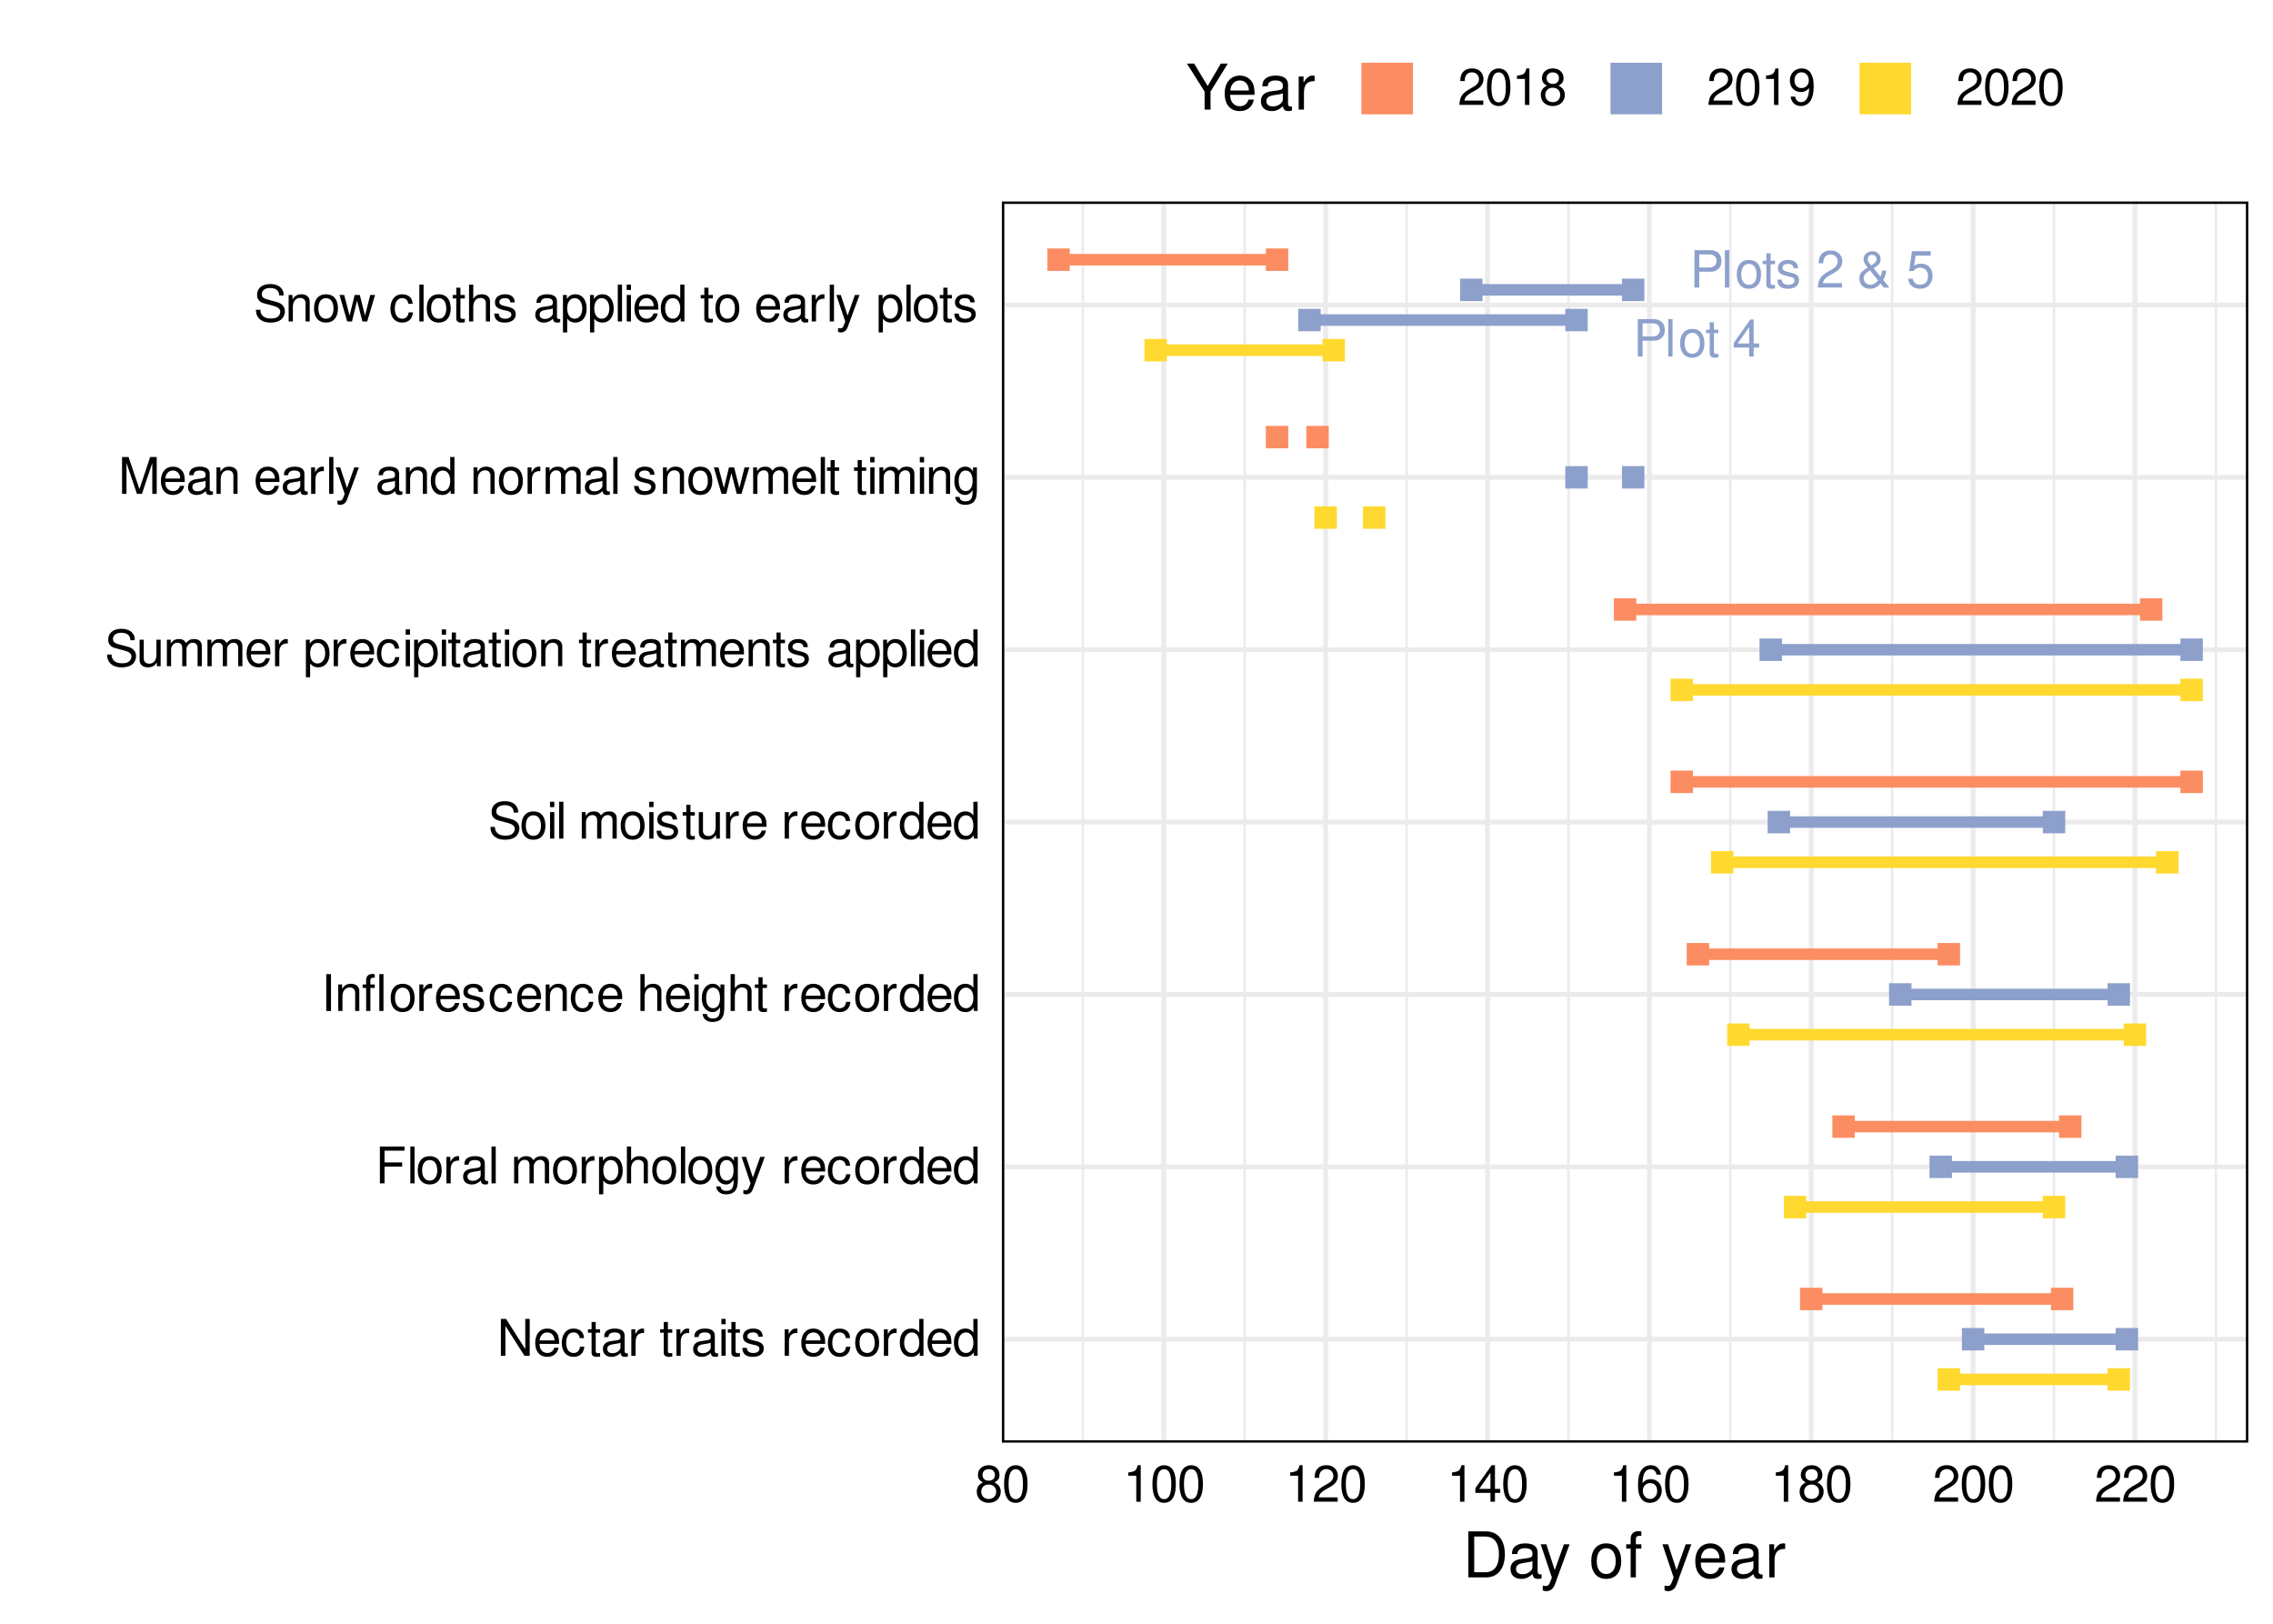 <?xml version="1.0" encoding="UTF-8"?>
<svg xmlns="http://www.w3.org/2000/svg" xmlns:xlink="http://www.w3.org/1999/xlink" width="504pt" height="360pt" viewBox="0 0 504 360" version="1.1">
<defs>
<g>
<symbol overflow="visible" id="glyph0-0">
<path style="stroke:none;" d=""/>
</symbol>
<symbol overflow="visible" id="glyph0-1">
<path style="stroke:none;" d="M 2.094 -3.516 L 4.703 -3.516 C 5.344 -3.516 5.859 -3.703 6.297 -4.109 C 6.797 -4.562 7.016 -5.094 7.016 -5.859 C 7.016 -7.422 6.094 -8.297 4.453 -8.297 L 1.031 -8.297 L 1.031 0 L 2.094 0 Z M 2.094 -4.453 L 2.094 -7.359 L 4.297 -7.359 C 5.312 -7.359 5.922 -6.812 5.922 -5.906 C 5.922 -5 5.312 -4.453 4.297 -4.453 Z M 2.094 -4.453 "/>
</symbol>
<symbol overflow="visible" id="glyph0-2">
<path style="stroke:none;" d="M 1.734 -8.297 L 0.781 -8.297 L 0.781 0 L 1.734 0 Z M 1.734 -8.297 "/>
</symbol>
<symbol overflow="visible" id="glyph0-3">
<path style="stroke:none;" d="M 3.094 -6.125 C 1.406 -6.125 0.406 -4.938 0.406 -2.938 C 0.406 -0.922 1.406 0.266 3.109 0.266 C 4.781 0.266 5.797 -0.938 5.797 -2.891 C 5.797 -4.953 4.828 -6.125 3.094 -6.125 Z M 3.109 -5.25 C 4.172 -5.25 4.812 -4.375 4.812 -2.906 C 4.812 -1.484 4.156 -0.609 3.109 -0.609 C 2.047 -0.609 1.406 -1.484 1.406 -2.938 C 1.406 -4.375 2.047 -5.25 3.109 -5.25 Z M 3.109 -5.25 "/>
</symbol>
<symbol overflow="visible" id="glyph0-4">
<path style="stroke:none;" d="M 2.891 -5.953 L 1.906 -5.953 L 1.906 -7.594 L 0.969 -7.594 L 0.969 -5.953 L 0.156 -5.953 L 0.156 -5.188 L 0.969 -5.188 L 0.969 -0.688 C 0.969 -0.062 1.375 0.266 2.109 0.266 C 2.359 0.266 2.578 0.234 2.891 0.188 L 2.891 -0.609 C 2.75 -0.578 2.625 -0.562 2.438 -0.562 C 2.031 -0.562 1.906 -0.688 1.906 -1.109 L 1.906 -5.188 L 2.891 -5.188 Z M 2.891 -5.953 "/>
</symbol>
<symbol overflow="visible" id="glyph0-5">
<path style="stroke:none;" d=""/>
</symbol>
<symbol overflow="visible" id="glyph0-6">
<path style="stroke:none;" d="M 3.719 -1.984 L 3.719 0 L 4.719 0 L 4.719 -1.984 L 5.922 -1.984 L 5.922 -2.891 L 4.719 -2.891 L 4.719 -8.219 L 3.984 -8.219 L 0.312 -3.047 L 0.312 -1.984 Z M 3.719 -2.891 L 1.188 -2.891 L 3.719 -6.516 Z M 3.719 -2.891 "/>
</symbol>
<symbol overflow="visible" id="glyph0-7">
<path style="stroke:none;" d="M 4.984 -4.297 C 4.969 -5.469 4.203 -6.125 2.828 -6.125 C 1.438 -6.125 0.531 -5.422 0.531 -4.312 C 0.531 -3.375 1.016 -2.938 2.422 -2.594 L 3.312 -2.375 C 3.969 -2.219 4.234 -1.984 4.234 -1.562 C 4.234 -0.984 3.672 -0.609 2.844 -0.609 C 2.328 -0.609 1.906 -0.766 1.656 -1.016 C 1.516 -1.188 1.438 -1.359 1.391 -1.781 L 0.391 -1.781 C 0.438 -0.391 1.203 0.266 2.766 0.266 C 4.266 0.266 5.219 -0.484 5.219 -1.625 C 5.219 -2.516 4.719 -3 3.531 -3.281 L 2.625 -3.5 C 1.859 -3.688 1.531 -3.938 1.531 -4.359 C 1.531 -4.906 2.016 -5.25 2.781 -5.25 C 3.547 -5.25 3.953 -4.922 3.984 -4.297 Z M 4.984 -4.297 "/>
</symbol>
<symbol overflow="visible" id="glyph0-8">
<path style="stroke:none;" d="M 5.75 -0.984 L 1.516 -0.984 C 1.609 -1.672 1.984 -2.109 2.969 -2.703 L 4.109 -3.344 C 5.234 -3.969 5.812 -4.812 5.812 -5.828 C 5.812 -6.5 5.547 -7.141 5.062 -7.594 C 4.578 -8.016 4 -8.219 3.234 -8.219 C 2.203 -8.219 1.438 -7.859 1 -7.156 C 0.719 -6.719 0.594 -6.203 0.562 -5.375 L 1.562 -5.375 C 1.609 -5.938 1.672 -6.266 1.812 -6.547 C 2.062 -7.047 2.594 -7.344 3.203 -7.344 C 4.109 -7.344 4.781 -6.688 4.781 -5.797 C 4.781 -5.141 4.406 -4.578 3.703 -4.156 L 2.656 -3.547 C 0.969 -2.578 0.484 -1.812 0.391 -0.016 L 5.75 -0.016 Z M 5.75 -0.984 "/>
</symbol>
<symbol overflow="visible" id="glyph0-9">
<path style="stroke:none;" d="M 5.609 -3.797 C 5.625 -3.391 5.484 -2.844 5.25 -2.453 L 3.75 -4.297 C 4.922 -4.969 5.312 -5.453 5.312 -6.281 C 5.312 -7.328 4.531 -8.062 3.453 -8.062 C 2.359 -8.062 1.516 -7.281 1.516 -6.281 C 1.516 -5.75 1.719 -5.328 2.438 -4.422 C 1.016 -3.609 0.594 -3.047 0.594 -2 C 0.594 -0.641 1.531 0.266 2.922 0.266 C 3.484 0.266 4.016 0.125 4.422 -0.141 C 4.656 -0.297 4.859 -0.453 5.297 -0.891 L 6 0 L 7.25 0 L 5.859 -1.719 C 6.281 -2.359 6.516 -3.109 6.516 -3.797 Z M 3.234 -4.906 C 2.547 -5.703 2.453 -5.875 2.453 -6.297 C 2.453 -6.875 2.828 -7.266 3.422 -7.266 C 4 -7.266 4.406 -6.859 4.406 -6.297 C 4.406 -5.797 4.109 -5.438 3.234 -4.906 Z M 4.75 -1.562 C 4.125 -0.891 3.625 -0.625 3.031 -0.625 C 2.219 -0.625 1.547 -1.281 1.547 -2.078 C 1.547 -2.719 1.906 -3.172 2.938 -3.828 Z M 4.75 -1.562 "/>
</symbol>
<symbol overflow="visible" id="glyph0-10">
<path style="stroke:none;" d="M 5.422 -8.062 L 1.25 -8.062 L 0.641 -3.672 L 1.562 -3.672 C 2.031 -4.234 2.422 -4.422 3.062 -4.422 C 4.141 -4.422 4.812 -3.688 4.812 -2.484 C 4.812 -1.328 4.141 -0.625 3.047 -0.625 C 2.172 -0.625 1.641 -1.062 1.406 -1.984 L 0.391 -1.984 C 0.531 -1.312 0.641 -1 0.891 -0.703 C 1.344 -0.094 2.156 0.266 3.078 0.266 C 4.703 0.266 5.828 -0.922 5.828 -2.625 C 5.828 -4.219 4.781 -5.312 3.234 -5.312 C 2.656 -5.312 2.203 -5.172 1.734 -4.828 L 2.062 -7.078 L 5.422 -7.078 Z M 5.422 -8.062 "/>
</symbol>
<symbol overflow="visible" id="glyph1-0">
<path style="stroke:none;" d=""/>
</symbol>
<symbol overflow="visible" id="glyph1-1">
<path style="stroke:none;" d="M 7.234 -8.172 L 6.25 -8.172 L 6.25 -1.484 L 1.984 -8.172 L 0.844 -8.172 L 0.844 0 L 1.844 0 L 1.844 -6.625 L 6.062 0 L 7.234 0 Z M 7.234 -8.172 "/>
</symbol>
<symbol overflow="visible" id="glyph1-2">
<path style="stroke:none;" d="M 5.75 -2.625 C 5.75 -3.516 5.688 -4.062 5.516 -4.5 C 5.125 -5.453 4.234 -6.031 3.141 -6.031 C 1.5 -6.031 0.453 -4.797 0.453 -2.859 C 0.453 -0.922 1.453 0.25 3.109 0.25 C 4.453 0.25 5.391 -0.5 5.625 -1.781 L 4.688 -1.781 C 4.422 -1.016 3.906 -0.609 3.141 -0.609 C 2.547 -0.609 2.047 -0.875 1.734 -1.359 C 1.516 -1.703 1.438 -2.031 1.422 -2.625 Z M 1.438 -3.391 C 1.531 -4.469 2.188 -5.172 3.125 -5.172 C 4.078 -5.172 4.734 -4.438 4.734 -3.391 Z M 1.438 -3.391 "/>
</symbol>
<symbol overflow="visible" id="glyph1-3">
<path style="stroke:none;" d="M 5.281 -3.906 C 5.234 -4.469 5.109 -4.844 4.891 -5.172 C 4.484 -5.719 3.781 -6.031 2.953 -6.031 C 1.359 -6.031 0.344 -4.781 0.344 -2.828 C 0.344 -0.938 1.359 0.25 2.953 0.25 C 4.344 0.25 5.234 -0.578 5.344 -2.016 L 4.406 -2.016 C 4.25 -1.078 3.766 -0.609 2.969 -0.609 C 1.938 -0.609 1.328 -1.438 1.328 -2.828 C 1.328 -4.297 1.922 -5.172 2.953 -5.172 C 3.734 -5.172 4.219 -4.719 4.328 -3.906 Z M 5.281 -3.906 "/>
</symbol>
<symbol overflow="visible" id="glyph1-4">
<path style="stroke:none;" d="M 2.844 -5.875 L 1.875 -5.875 L 1.875 -7.484 L 0.953 -7.484 L 0.953 -5.875 L 0.156 -5.875 L 0.156 -5.109 L 0.953 -5.109 L 0.953 -0.672 C 0.953 -0.062 1.359 0.25 2.078 0.25 C 2.328 0.25 2.531 0.234 2.844 0.172 L 2.844 -0.609 C 2.719 -0.578 2.594 -0.562 2.391 -0.562 C 2 -0.562 1.875 -0.672 1.875 -1.094 L 1.875 -5.109 L 2.844 -5.109 Z M 2.844 -5.875 "/>
</symbol>
<symbol overflow="visible" id="glyph1-5">
<path style="stroke:none;" d="M 6 -0.547 C 5.891 -0.531 5.844 -0.531 5.797 -0.531 C 5.469 -0.531 5.281 -0.688 5.281 -0.984 L 5.281 -4.438 C 5.281 -5.484 4.531 -6.031 3.078 -6.031 C 2.219 -6.031 1.531 -5.797 1.125 -5.359 C 0.859 -5.047 0.75 -4.719 0.734 -4.141 L 1.672 -4.141 C 1.75 -4.844 2.172 -5.172 3.047 -5.172 C 3.906 -5.172 4.359 -4.859 4.359 -4.297 L 4.359 -4.062 C 4.344 -3.656 4.141 -3.5 3.391 -3.406 C 2.062 -3.234 1.859 -3.188 1.5 -3.047 C 0.812 -2.75 0.469 -2.234 0.469 -1.484 C 0.469 -0.422 1.203 0.25 2.391 0.25 C 3.141 0.25 3.734 0 4.391 -0.609 C 4.453 0 4.75 0.25 5.359 0.25 C 5.562 0.25 5.688 0.234 6 0.156 Z M 4.359 -1.844 C 4.359 -1.531 4.266 -1.344 3.984 -1.094 C 3.609 -0.734 3.141 -0.562 2.594 -0.562 C 1.875 -0.562 1.438 -0.906 1.438 -1.5 C 1.438 -2.125 1.844 -2.438 2.859 -2.578 C 3.859 -2.719 4.047 -2.75 4.359 -2.906 Z M 4.359 -1.844 "/>
</symbol>
<symbol overflow="visible" id="glyph1-6">
<path style="stroke:none;" d="M 0.766 -5.875 L 0.766 0 L 1.719 0 L 1.719 -3.047 C 1.719 -4.453 2.312 -5.094 3.594 -5.047 L 3.594 -6 C 3.438 -6.031 3.344 -6.031 3.234 -6.031 C 2.625 -6.031 2.172 -5.688 1.641 -4.812 L 1.641 -5.875 Z M 0.766 -5.875 "/>
</symbol>
<symbol overflow="visible" id="glyph1-7">
<path style="stroke:none;" d=""/>
</symbol>
<symbol overflow="visible" id="glyph1-8">
<path style="stroke:none;" d="M 1.688 -5.875 L 0.75 -5.875 L 0.75 0 L 1.688 0 Z M 1.688 -8.172 L 0.734 -8.172 L 0.734 -6.984 L 1.688 -6.984 Z M 1.688 -8.172 "/>
</symbol>
<symbol overflow="visible" id="glyph1-9">
<path style="stroke:none;" d="M 4.906 -4.234 C 4.891 -5.391 4.141 -6.031 2.781 -6.031 C 1.406 -6.031 0.531 -5.328 0.531 -4.25 C 0.531 -3.328 1 -2.891 2.391 -2.547 L 3.266 -2.344 C 3.906 -2.188 4.172 -1.953 4.172 -1.531 C 4.172 -0.969 3.625 -0.609 2.797 -0.609 C 2.297 -0.609 1.875 -0.75 1.641 -1 C 1.484 -1.172 1.422 -1.328 1.359 -1.75 L 0.375 -1.75 C 0.422 -0.391 1.188 0.25 2.719 0.25 C 4.203 0.25 5.141 -0.469 5.141 -1.609 C 5.141 -2.469 4.656 -2.953 3.484 -3.234 L 2.594 -3.453 C 1.828 -3.625 1.5 -3.875 1.5 -4.297 C 1.5 -4.844 1.984 -5.172 2.75 -5.172 C 3.5 -5.172 3.906 -4.844 3.922 -4.234 Z M 4.906 -4.234 "/>
</symbol>
<symbol overflow="visible" id="glyph1-10">
<path style="stroke:none;" d="M 3.047 -6.031 C 1.391 -6.031 0.406 -4.859 0.406 -2.891 C 0.406 -0.906 1.391 0.25 3.062 0.25 C 4.719 0.25 5.719 -0.922 5.719 -2.844 C 5.719 -4.891 4.75 -6.031 3.047 -6.031 Z M 3.062 -5.172 C 4.109 -5.172 4.734 -4.312 4.734 -2.859 C 4.734 -1.469 4.094 -0.609 3.062 -0.609 C 2.016 -0.609 1.375 -1.469 1.375 -2.891 C 1.375 -4.312 2.016 -5.172 3.062 -5.172 Z M 3.062 -5.172 "/>
</symbol>
<symbol overflow="visible" id="glyph1-11">
<path style="stroke:none;" d="M 5.547 -8.172 L 4.609 -8.172 L 4.609 -5.125 C 4.219 -5.719 3.594 -6.031 2.812 -6.031 C 1.281 -6.031 0.297 -4.812 0.297 -2.953 C 0.297 -0.969 1.25 0.25 2.844 0.25 C 3.656 0.25 4.219 -0.047 4.719 -0.766 L 4.719 0 L 5.547 0 Z M 2.969 -5.172 C 3.984 -5.172 4.609 -4.281 4.609 -2.875 C 4.609 -1.516 3.969 -0.609 2.984 -0.609 C 1.953 -0.609 1.266 -1.531 1.266 -2.891 C 1.266 -4.25 1.953 -5.172 2.969 -5.172 Z M 2.969 -5.172 "/>
</symbol>
<symbol overflow="visible" id="glyph1-12">
<path style="stroke:none;" d="M 2.047 -3.719 L 5.953 -3.719 L 5.953 -4.641 L 2.047 -4.641 L 2.047 -7.25 L 6.484 -7.25 L 6.484 -8.172 L 1.016 -8.172 L 1.016 0 L 2.047 0 Z M 2.047 -3.719 "/>
</symbol>
<symbol overflow="visible" id="glyph1-13">
<path style="stroke:none;" d="M 1.703 -8.172 L 0.766 -8.172 L 0.766 0 L 1.703 0 Z M 1.703 -8.172 "/>
</symbol>
<symbol overflow="visible" id="glyph1-14">
<path style="stroke:none;" d="M 0.781 -5.875 L 0.781 0 L 1.719 0 L 1.719 -3.688 C 1.719 -4.531 2.344 -5.219 3.109 -5.219 C 3.797 -5.219 4.188 -4.797 4.188 -4.047 L 4.188 0 L 5.125 0 L 5.125 -3.688 C 5.125 -4.531 5.75 -5.219 6.516 -5.219 C 7.188 -5.219 7.594 -4.781 7.594 -4.047 L 7.594 0 L 8.531 0 L 8.531 -4.406 C 8.531 -5.453 7.938 -6.031 6.828 -6.031 C 6.047 -6.031 5.578 -5.797 5.031 -5.141 C 4.688 -5.766 4.219 -6.031 3.453 -6.031 C 2.672 -6.031 2.141 -5.75 1.641 -5.047 L 1.641 -5.875 Z M 0.781 -5.875 "/>
</symbol>
<symbol overflow="visible" id="glyph1-15">
<path style="stroke:none;" d="M 0.609 2.438 L 1.547 2.438 L 1.547 -0.609 C 2.031 -0.016 2.594 0.25 3.344 0.25 C 4.875 0.25 5.859 -0.969 5.859 -2.828 C 5.859 -4.812 4.891 -6.031 3.344 -6.031 C 2.547 -6.031 1.906 -5.688 1.469 -4.984 L 1.469 -5.875 L 0.609 -5.875 Z M 3.188 -5.172 C 4.219 -5.172 4.891 -4.25 4.891 -2.859 C 4.891 -1.531 4.203 -0.609 3.188 -0.609 C 2.188 -0.609 1.547 -1.516 1.547 -2.891 C 1.547 -4.266 2.188 -5.172 3.188 -5.172 Z M 3.188 -5.172 "/>
</symbol>
<symbol overflow="visible" id="glyph1-16">
<path style="stroke:none;" d="M 0.781 -8.172 L 0.781 0 L 1.719 0 L 1.719 -3.234 C 1.719 -4.438 2.344 -5.219 3.312 -5.219 C 3.625 -5.219 3.906 -5.125 4.141 -4.969 C 4.406 -4.766 4.516 -4.484 4.516 -4.062 L 4.516 0 L 5.438 0 L 5.438 -4.438 C 5.438 -5.422 4.734 -6.031 3.594 -6.031 C 2.766 -6.031 2.266 -5.781 1.719 -5.062 L 1.719 -8.172 Z M 0.781 -8.172 "/>
</symbol>
<symbol overflow="visible" id="glyph1-17">
<path style="stroke:none;" d="M 4.531 -5.875 L 4.531 -5.016 C 4.062 -5.719 3.547 -6.031 2.797 -6.031 C 1.375 -6.031 0.391 -4.719 0.391 -2.828 C 0.391 -1.844 0.625 -1.125 1.125 -0.531 C 1.562 -0.016 2.125 0.25 2.734 0.25 C 3.438 0.25 3.938 -0.062 4.438 -0.797 L 4.438 -0.5 C 4.438 1.078 4 1.656 2.828 1.656 C 2.031 1.656 1.625 1.344 1.531 0.672 L 0.578 0.672 C 0.672 1.766 1.531 2.438 2.812 2.438 C 3.672 2.438 4.391 2.156 4.766 1.688 C 5.219 1.141 5.391 0.422 5.391 -0.969 L 5.391 -5.875 Z M 2.891 -5.172 C 3.875 -5.172 4.438 -4.344 4.438 -2.859 C 4.438 -1.438 3.859 -0.609 2.891 -0.609 C 1.922 -0.609 1.359 -1.438 1.359 -2.891 C 1.359 -4.328 1.922 -5.172 2.891 -5.172 Z M 2.891 -5.172 "/>
</symbol>
<symbol overflow="visible" id="glyph1-18">
<path style="stroke:none;" d="M 4.344 -5.875 L 2.719 -1.297 L 1.219 -5.875 L 0.219 -5.875 L 2.203 0.016 L 1.844 0.953 C 1.688 1.359 1.484 1.531 1.094 1.531 C 0.938 1.531 0.812 1.5 0.609 1.453 L 0.609 2.297 C 0.797 2.391 0.984 2.438 1.234 2.438 C 1.531 2.438 1.859 2.344 2.109 2.156 C 2.391 1.953 2.562 1.703 2.75 1.234 L 5.359 -5.875 Z M 4.344 -5.875 "/>
</symbol>
<symbol overflow="visible" id="glyph1-19">
<path style="stroke:none;" d="M 2.172 -8.172 L 1.125 -8.172 L 1.125 0 L 2.172 0 Z M 2.172 -8.172 "/>
</symbol>
<symbol overflow="visible" id="glyph1-20">
<path style="stroke:none;" d="M 0.781 -5.875 L 0.781 0 L 1.719 0 L 1.719 -3.234 C 1.719 -4.438 2.359 -5.219 3.312 -5.219 C 4.062 -5.219 4.531 -4.766 4.531 -4.062 L 4.531 0 L 5.453 0 L 5.453 -4.438 C 5.453 -5.406 4.734 -6.031 3.594 -6.031 C 2.719 -6.031 2.156 -5.703 1.641 -4.891 L 1.641 -5.875 Z M 0.781 -5.875 "/>
</symbol>
<symbol overflow="visible" id="glyph1-21">
<path style="stroke:none;" d="M 2.875 -5.875 L 1.906 -5.875 L 1.906 -6.781 C 1.906 -7.188 2.125 -7.375 2.547 -7.375 C 2.625 -7.375 2.672 -7.375 2.875 -7.375 L 2.875 -8.141 C 2.672 -8.188 2.547 -8.203 2.359 -8.203 C 1.484 -8.203 0.969 -7.703 0.969 -6.875 L 0.969 -5.875 L 0.188 -5.875 L 0.188 -5.109 L 0.969 -5.109 L 0.969 0 L 1.906 0 L 1.906 -5.109 L 2.875 -5.109 Z M 4.812 -8.172 L 3.891 -8.172 L 3.891 0 L 4.812 0 Z M 4.812 -8.172 "/>
</symbol>
<symbol overflow="visible" id="glyph1-22">
<path style="stroke:none;" d="M 6.672 -5.766 C 6.672 -6.328 6.641 -6.484 6.469 -6.875 C 6.016 -7.812 5.062 -8.297 3.688 -8.297 C 1.891 -8.297 0.781 -7.375 0.781 -5.906 C 0.781 -4.906 1.312 -4.281 2.391 -4 L 4.406 -3.469 C 5.453 -3.188 5.922 -2.781 5.922 -2.141 C 5.922 -1.703 5.688 -1.25 5.328 -1.016 C 5 -0.766 4.5 -0.656 3.828 -0.656 C 2.938 -0.656 2.344 -0.875 1.953 -1.344 C 1.641 -1.703 1.516 -2.094 1.531 -2.594 L 0.531 -2.594 C 0.547 -1.844 0.688 -1.359 1.016 -0.906 C 1.578 -0.141 2.516 0.25 3.766 0.25 C 4.734 0.25 5.531 0.031 6.062 -0.375 C 6.609 -0.812 6.953 -1.531 6.953 -2.234 C 6.953 -3.25 6.328 -3.984 5.219 -4.297 L 3.172 -4.844 C 2.188 -5.109 1.828 -5.422 1.828 -6.047 C 1.828 -6.875 2.547 -7.422 3.656 -7.422 C 4.953 -7.422 5.688 -6.844 5.688 -5.766 Z M 6.672 -5.766 "/>
</symbol>
<symbol overflow="visible" id="glyph1-23">
<path style="stroke:none;" d="M 5.406 0 L 5.406 -5.875 L 4.469 -5.875 L 4.469 -2.547 C 4.469 -1.344 3.844 -0.562 2.875 -0.562 C 2.125 -0.562 1.656 -1.016 1.656 -1.719 L 1.656 -5.875 L 0.734 -5.875 L 0.734 -1.344 C 0.734 -0.375 1.453 0.25 2.594 0.25 C 3.469 0.25 4.016 -0.047 4.562 -0.812 L 4.562 0 Z M 5.406 0 "/>
</symbol>
<symbol overflow="visible" id="glyph1-24">
<path style="stroke:none;" d="M 5.25 0 L 7.547 -6.844 L 7.547 0 L 8.531 0 L 8.531 -8.172 L 7.078 -8.172 L 4.703 -1.047 L 2.281 -8.172 L 0.844 -8.172 L 0.844 0 L 1.828 0 L 1.828 -6.844 L 4.141 0 Z M 5.25 0 "/>
</symbol>
<symbol overflow="visible" id="glyph1-25">
<path style="stroke:none;" d="M 6.203 0 L 7.938 -5.875 L 6.875 -5.875 L 5.719 -1.297 L 4.562 -5.875 L 3.422 -5.875 L 2.297 -1.297 L 1.094 -5.875 L 0.062 -5.875 L 1.766 0 L 2.828 0 L 3.953 -4.609 L 5.141 0 Z M 6.203 0 "/>
</symbol>
<symbol overflow="visible" id="glyph1-26">
<path style="stroke:none;" d="M 4.375 -4.266 C 5.203 -4.766 5.469 -5.172 5.469 -5.938 C 5.469 -7.219 4.5 -8.094 3.078 -8.094 C 1.688 -8.094 0.688 -7.219 0.688 -5.953 C 0.688 -5.172 0.953 -4.781 1.766 -4.266 C 0.859 -3.812 0.422 -3.141 0.422 -2.25 C 0.422 -0.766 1.5 0.25 3.078 0.25 C 4.656 0.25 5.75 -0.766 5.75 -2.25 C 5.75 -3.141 5.297 -3.812 4.375 -4.266 Z M 3.078 -7.219 C 3.922 -7.219 4.453 -6.719 4.453 -5.922 C 4.453 -5.156 3.906 -4.656 3.078 -4.656 C 2.234 -4.656 1.703 -5.156 1.703 -5.938 C 1.703 -6.719 2.234 -7.219 3.078 -7.219 Z M 3.078 -3.812 C 4.062 -3.812 4.734 -3.172 4.734 -2.234 C 4.734 -1.25 4.078 -0.609 3.062 -0.609 C 2.094 -0.609 1.422 -1.281 1.422 -2.219 C 1.422 -3.188 2.078 -3.812 3.078 -3.812 Z M 3.078 -3.812 "/>
</symbol>
<symbol overflow="visible" id="glyph1-27">
<path style="stroke:none;" d="M 3.078 -8.094 C 2.344 -8.094 1.672 -7.766 1.25 -7.219 C 0.734 -6.5 0.484 -5.422 0.484 -3.922 C 0.484 -1.188 1.375 0.25 3.078 0.25 C 4.766 0.25 5.688 -1.188 5.688 -3.859 C 5.688 -5.422 5.438 -6.469 4.906 -7.219 C 4.5 -7.781 3.828 -8.094 3.078 -8.094 Z M 3.078 -7.219 C 4.141 -7.219 4.672 -6.141 4.672 -3.938 C 4.672 -1.641 4.156 -0.562 3.062 -0.562 C 2.016 -0.562 1.484 -1.688 1.484 -3.906 C 1.484 -6.141 2.016 -7.219 3.078 -7.219 Z M 3.078 -7.219 "/>
</symbol>
<symbol overflow="visible" id="glyph1-28">
<path style="stroke:none;" d="M 2.906 -5.766 L 2.906 0 L 3.891 0 L 3.891 -8.094 L 3.234 -8.094 C 2.891 -6.859 2.672 -6.688 1.141 -6.484 L 1.141 -5.766 Z M 2.906 -5.766 "/>
</symbol>
<symbol overflow="visible" id="glyph1-29">
<path style="stroke:none;" d="M 5.672 -0.969 L 1.484 -0.969 C 1.594 -1.641 1.953 -2.078 2.922 -2.672 L 4.047 -3.297 C 5.156 -3.906 5.719 -4.734 5.719 -5.734 C 5.719 -6.406 5.453 -7.031 4.984 -7.469 C 4.516 -7.891 3.938 -8.094 3.188 -8.094 C 2.172 -8.094 1.422 -7.734 0.984 -7.047 C 0.703 -6.625 0.578 -6.109 0.562 -5.297 L 1.547 -5.297 C 1.578 -5.844 1.641 -6.172 1.781 -6.438 C 2.031 -6.938 2.547 -7.234 3.141 -7.234 C 4.047 -7.234 4.719 -6.594 4.719 -5.719 C 4.719 -5.062 4.344 -4.5 3.641 -4.094 L 2.609 -3.5 C 0.953 -2.547 0.469 -1.781 0.375 -0.016 L 5.672 -0.016 Z M 5.672 -0.969 "/>
</symbol>
<symbol overflow="visible" id="glyph1-30">
<path style="stroke:none;" d="M 3.656 -1.953 L 3.656 0 L 4.656 0 L 4.656 -1.953 L 5.828 -1.953 L 5.828 -2.844 L 4.656 -2.844 L 4.656 -8.094 L 3.922 -8.094 L 0.312 -3 L 0.312 -1.953 Z M 3.656 -2.844 L 1.172 -2.844 L 3.656 -6.422 Z M 3.656 -2.844 "/>
</symbol>
<symbol overflow="visible" id="glyph1-31">
<path style="stroke:none;" d="M 5.578 -6 C 5.391 -7.312 4.531 -8.094 3.328 -8.094 C 2.453 -8.094 1.672 -7.672 1.203 -6.953 C 0.688 -6.156 0.484 -5.172 0.484 -3.703 C 0.484 -2.328 0.672 -1.469 1.156 -0.75 C 1.578 -0.094 2.281 0.25 3.141 0.25 C 4.656 0.25 5.75 -0.875 5.75 -2.453 C 5.75 -3.938 4.734 -5 3.312 -5 C 2.531 -5 1.922 -4.703 1.484 -4.109 C 1.5 -6.109 2.125 -7.219 3.266 -7.219 C 3.953 -7.219 4.438 -6.781 4.594 -6 Z M 3.188 -4.125 C 4.141 -4.125 4.734 -3.453 4.734 -2.375 C 4.734 -1.359 4.062 -0.609 3.156 -0.609 C 2.234 -0.609 1.547 -1.391 1.547 -2.422 C 1.547 -3.422 2.219 -4.125 3.188 -4.125 Z M 3.188 -4.125 "/>
</symbol>
<symbol overflow="visible" id="glyph1-32">
<path style="stroke:none;" d="M 0.594 -1.844 C 0.781 -0.531 1.641 0.25 2.844 0.25 C 3.734 0.25 4.516 -0.172 4.984 -0.891 C 5.484 -1.688 5.703 -2.672 5.703 -4.141 C 5.703 -5.516 5.5 -6.375 5.031 -7.094 C 4.594 -7.75 3.906 -8.094 3.031 -8.094 C 1.516 -8.094 0.422 -6.969 0.422 -5.406 C 0.422 -3.906 1.438 -2.859 2.875 -2.859 C 3.625 -2.859 4.172 -3.125 4.688 -3.734 C 4.672 -1.719 4.047 -0.609 2.906 -0.609 C 2.219 -0.609 1.734 -1.062 1.578 -1.844 Z M 3.016 -7.234 C 3.938 -7.234 4.625 -6.469 4.625 -5.422 C 4.625 -4.422 3.953 -3.734 2.984 -3.734 C 2.031 -3.734 1.438 -4.406 1.438 -5.484 C 1.438 -6.5 2.094 -7.234 3.016 -7.234 Z M 3.016 -7.234 "/>
</symbol>
<symbol overflow="visible" id="glyph2-0">
<path style="stroke:none;" d=""/>
</symbol>
<symbol overflow="visible" id="glyph2-1">
<path style="stroke:none;" d="M 1.25 0 L 5.188 0 C 7.75 0 9.344 -1.938 9.344 -5.109 C 9.344 -8.281 7.766 -10.203 5.188 -10.203 L 1.25 -10.203 Z M 2.547 -1.141 L 2.547 -9.062 L 4.953 -9.062 C 6.969 -9.062 8.031 -7.703 8.031 -5.094 C 8.031 -2.5 6.969 -1.141 4.953 -1.141 Z M 2.547 -1.141 "/>
</symbol>
<symbol overflow="visible" id="glyph2-2">
<path style="stroke:none;" d="M 7.484 -0.688 C 7.359 -0.656 7.312 -0.656 7.234 -0.656 C 6.828 -0.656 6.609 -0.875 6.609 -1.234 L 6.609 -5.547 C 6.609 -6.844 5.656 -7.547 3.844 -7.547 C 2.766 -7.547 1.922 -7.234 1.406 -6.688 C 1.078 -6.312 0.938 -5.891 0.906 -5.172 L 2.094 -5.172 C 2.188 -6.062 2.719 -6.469 3.812 -6.469 C 4.875 -6.469 5.453 -6.078 5.453 -5.375 L 5.453 -5.062 C 5.438 -4.562 5.188 -4.375 4.234 -4.25 C 2.578 -4.047 2.328 -3.984 1.875 -3.812 C 1.016 -3.438 0.594 -2.797 0.594 -1.844 C 0.594 -0.516 1.516 0.328 3 0.328 C 3.922 0.328 4.656 0 5.484 -0.75 C 5.578 0 5.938 0.328 6.688 0.328 C 6.938 0.328 7.094 0.297 7.484 0.203 Z M 5.453 -2.312 C 5.453 -1.922 5.328 -1.688 4.984 -1.359 C 4.516 -0.922 3.938 -0.703 3.25 -0.703 C 2.344 -0.703 1.812 -1.141 1.812 -1.875 C 1.812 -2.641 2.312 -3.031 3.562 -3.219 C 4.812 -3.391 5.047 -3.438 5.453 -3.625 Z M 5.453 -2.312 "/>
</symbol>
<symbol overflow="visible" id="glyph2-3">
<path style="stroke:none;" d="M 5.438 -7.344 L 3.406 -1.625 L 1.531 -7.344 L 0.281 -7.344 L 2.766 0.031 L 2.312 1.188 C 2.109 1.703 1.859 1.906 1.375 1.906 C 1.172 1.906 1.016 1.875 0.75 1.812 L 0.75 2.875 C 1 3 1.234 3.047 1.547 3.047 C 1.922 3.047 2.328 2.922 2.625 2.703 C 3 2.438 3.203 2.125 3.438 1.547 L 6.688 -7.344 Z M 5.438 -7.344 "/>
</symbol>
<symbol overflow="visible" id="glyph2-4">
<path style="stroke:none;" d=""/>
</symbol>
<symbol overflow="visible" id="glyph2-5">
<path style="stroke:none;" d="M 3.812 -7.547 C 1.734 -7.547 0.5 -6.078 0.5 -3.609 C 0.5 -1.141 1.734 0.328 3.828 0.328 C 5.891 0.328 7.141 -1.141 7.141 -3.562 C 7.141 -6.109 5.938 -7.547 3.812 -7.547 Z M 3.828 -6.469 C 5.141 -6.469 5.922 -5.391 5.922 -3.562 C 5.922 -1.828 5.109 -0.75 3.828 -0.75 C 2.516 -0.75 1.719 -1.828 1.719 -3.609 C 1.719 -5.391 2.516 -6.469 3.828 -6.469 Z M 3.828 -6.469 "/>
</symbol>
<symbol overflow="visible" id="glyph2-6">
<path style="stroke:none;" d="M 3.609 -7.344 L 2.391 -7.344 L 2.391 -8.484 C 2.391 -8.969 2.656 -9.219 3.203 -9.219 C 3.297 -9.219 3.344 -9.219 3.609 -9.219 L 3.609 -10.172 C 3.344 -10.234 3.188 -10.25 2.953 -10.25 C 1.875 -10.25 1.234 -9.625 1.234 -8.578 L 1.234 -7.344 L 0.25 -7.344 L 0.25 -6.391 L 1.234 -6.391 L 1.234 0 L 2.391 0 L 2.391 -6.391 L 3.609 -6.391 Z M 3.609 -7.344 "/>
</symbol>
<symbol overflow="visible" id="glyph2-7">
<path style="stroke:none;" d="M 7.188 -3.281 C 7.188 -4.391 7.094 -5.062 6.891 -5.609 C 6.406 -6.812 5.297 -7.547 3.922 -7.547 C 1.875 -7.547 0.562 -5.984 0.562 -3.562 C 0.562 -1.141 1.812 0.328 3.891 0.328 C 5.578 0.328 6.734 -0.625 7.031 -2.219 L 5.859 -2.219 C 5.531 -1.266 4.875 -0.75 3.938 -0.75 C 3.188 -0.75 2.562 -1.094 2.172 -1.703 C 1.891 -2.125 1.797 -2.547 1.781 -3.281 Z M 1.812 -4.234 C 1.906 -5.594 2.734 -6.469 3.906 -6.469 C 5.094 -6.469 5.922 -5.547 5.922 -4.234 Z M 1.812 -4.234 "/>
</symbol>
<symbol overflow="visible" id="glyph2-8">
<path style="stroke:none;" d="M 0.969 -7.344 L 0.969 0 L 2.141 0 L 2.141 -3.812 C 2.156 -5.578 2.891 -6.359 4.5 -6.312 L 4.5 -7.5 C 4.297 -7.531 4.188 -7.547 4.047 -7.547 C 3.297 -7.547 2.719 -7.094 2.047 -6 L 2.047 -7.344 Z M 0.969 -7.344 "/>
</symbol>
<symbol overflow="visible" id="glyph2-9">
<path style="stroke:none;" d="M 5.422 -4 L 9.25 -10.203 L 7.703 -10.203 L 4.781 -5.234 L 1.797 -10.203 L 0.188 -10.203 L 4.109 -4 L 4.109 0 L 5.422 0 Z M 5.422 -4 "/>
</symbol>
</g>
<clipPath id="clip1">
  <path d="M 239 44.676 L 241 44.676 L 241 319.848 L 239 319.848 Z M 239 44.676 "/>
</clipPath>
<clipPath id="clip2">
  <path d="M 275 44.676 L 277 44.676 L 277 319.848 L 275 319.848 Z M 275 44.676 "/>
</clipPath>
<clipPath id="clip3">
  <path d="M 311 44.676 L 313 44.676 L 313 319.848 L 311 319.848 Z M 311 44.676 "/>
</clipPath>
<clipPath id="clip4">
  <path d="M 347 44.676 L 349 44.676 L 349 319.848 L 347 319.848 Z M 347 44.676 "/>
</clipPath>
<clipPath id="clip5">
  <path d="M 383 44.676 L 384 44.676 L 384 319.848 L 383 319.848 Z M 383 44.676 "/>
</clipPath>
<clipPath id="clip6">
  <path d="M 419 44.676 L 420 44.676 L 420 319.848 L 419 319.848 Z M 419 44.676 "/>
</clipPath>
<clipPath id="clip7">
  <path d="M 455 44.676 L 456 44.676 L 456 319.848 L 455 319.848 Z M 455 44.676 "/>
</clipPath>
<clipPath id="clip8">
  <path d="M 491 44.676 L 492 44.676 L 492 319.848 L 491 319.848 Z M 491 44.676 "/>
</clipPath>
<clipPath id="clip9">
  <path d="M 222.152 296 L 498.523 296 L 498.523 298 L 222.152 298 Z M 222.152 296 "/>
</clipPath>
<clipPath id="clip10">
  <path d="M 222.152 258 L 498.523 258 L 498.523 260 L 222.152 260 Z M 222.152 258 "/>
</clipPath>
<clipPath id="clip11">
  <path d="M 222.152 219 L 498.523 219 L 498.523 222 L 222.152 222 Z M 222.152 219 "/>
</clipPath>
<clipPath id="clip12">
  <path d="M 222.152 181 L 498.523 181 L 498.523 183 L 222.152 183 Z M 222.152 181 "/>
</clipPath>
<clipPath id="clip13">
  <path d="M 222.152 143 L 498.523 143 L 498.523 145 L 222.152 145 Z M 222.152 143 "/>
</clipPath>
<clipPath id="clip14">
  <path d="M 222.152 105 L 498.523 105 L 498.523 107 L 222.152 107 Z M 222.152 105 "/>
</clipPath>
<clipPath id="clip15">
  <path d="M 222.152 67 L 498.523 67 L 498.523 69 L 222.152 69 Z M 222.152 67 "/>
</clipPath>
<clipPath id="clip16">
  <path d="M 222.152 44.676 L 223 44.676 L 223 319.848 L 222.152 319.848 Z M 222.152 44.676 "/>
</clipPath>
<clipPath id="clip17">
  <path d="M 257 44.676 L 259 44.676 L 259 319.848 L 257 319.848 Z M 257 44.676 "/>
</clipPath>
<clipPath id="clip18">
  <path d="M 293 44.676 L 295 44.676 L 295 319.848 L 293 319.848 Z M 293 44.676 "/>
</clipPath>
<clipPath id="clip19">
  <path d="M 329 44.676 L 331 44.676 L 331 319.848 L 329 319.848 Z M 329 44.676 "/>
</clipPath>
<clipPath id="clip20">
  <path d="M 365 44.676 L 367 44.676 L 367 319.848 L 365 319.848 Z M 365 44.676 "/>
</clipPath>
<clipPath id="clip21">
  <path d="M 401 44.676 L 403 44.676 L 403 319.848 L 401 319.848 Z M 401 44.676 "/>
</clipPath>
<clipPath id="clip22">
  <path d="M 436 44.676 L 439 44.676 L 439 319.848 L 436 319.848 Z M 436 44.676 "/>
</clipPath>
<clipPath id="clip23">
  <path d="M 472 44.676 L 474 44.676 L 474 319.848 L 472 319.848 Z M 472 44.676 "/>
</clipPath>
<clipPath id="clip24">
  <path d="M 222.152 44.676 L 498.523 44.676 L 498.523 319.848 L 222.152 319.848 Z M 222.152 44.676 "/>
</clipPath>
</defs>
<g id="surface128">
<rect x="0" y="0" width="504" height="360" style="fill:rgb(100%,100%,100%);fill-opacity:1;stroke:none;"/>
<g clip-path="url(#clip1)" clip-rule="nonzero">
<path style="fill:none;stroke-width:0.533;stroke-linecap:butt;stroke-linejoin:round;stroke:rgb(92.157%,92.157%,92.157%);stroke-opacity:1;stroke-miterlimit:10;" d="M 240.098 319.848 L 240.098 44.676 "/>
</g>
<g clip-path="url(#clip2)" clip-rule="nonzero">
<path style="fill:none;stroke-width:0.533;stroke-linecap:butt;stroke-linejoin:round;stroke:rgb(92.157%,92.157%,92.157%);stroke-opacity:1;stroke-miterlimit:10;" d="M 275.988 319.848 L 275.988 44.676 "/>
</g>
<g clip-path="url(#clip3)" clip-rule="nonzero">
<path style="fill:none;stroke-width:0.533;stroke-linecap:butt;stroke-linejoin:round;stroke:rgb(92.157%,92.157%,92.157%);stroke-opacity:1;stroke-miterlimit:10;" d="M 311.883 319.848 L 311.883 44.676 "/>
</g>
<g clip-path="url(#clip4)" clip-rule="nonzero">
<path style="fill:none;stroke-width:0.533;stroke-linecap:butt;stroke-linejoin:round;stroke:rgb(92.157%,92.157%,92.157%);stroke-opacity:1;stroke-miterlimit:10;" d="M 347.773 319.848 L 347.773 44.676 "/>
</g>
<g clip-path="url(#clip5)" clip-rule="nonzero">
<path style="fill:none;stroke-width:0.533;stroke-linecap:butt;stroke-linejoin:round;stroke:rgb(92.157%,92.157%,92.157%);stroke-opacity:1;stroke-miterlimit:10;" d="M 383.664 319.848 L 383.664 44.676 "/>
</g>
<g clip-path="url(#clip6)" clip-rule="nonzero">
<path style="fill:none;stroke-width:0.533;stroke-linecap:butt;stroke-linejoin:round;stroke:rgb(92.157%,92.157%,92.157%);stroke-opacity:1;stroke-miterlimit:10;" d="M 419.559 319.848 L 419.559 44.676 "/>
</g>
<g clip-path="url(#clip7)" clip-rule="nonzero">
<path style="fill:none;stroke-width:0.533;stroke-linecap:butt;stroke-linejoin:round;stroke:rgb(92.157%,92.157%,92.157%);stroke-opacity:1;stroke-miterlimit:10;" d="M 455.449 319.848 L 455.449 44.676 "/>
</g>
<g clip-path="url(#clip8)" clip-rule="nonzero">
<path style="fill:none;stroke-width:0.533;stroke-linecap:butt;stroke-linejoin:round;stroke:rgb(92.157%,92.157%,92.157%);stroke-opacity:1;stroke-miterlimit:10;" d="M 491.344 319.848 L 491.344 44.676 "/>
</g>
<g clip-path="url(#clip9)" clip-rule="nonzero">
<path style="fill:none;stroke-width:1.067;stroke-linecap:butt;stroke-linejoin:round;stroke:rgb(92.157%,92.157%,92.157%);stroke-opacity:1;stroke-miterlimit:10;" d="M 222.152 296.918 L 498.52 296.918 "/>
</g>
<g clip-path="url(#clip10)" clip-rule="nonzero">
<path style="fill:none;stroke-width:1.067;stroke-linecap:butt;stroke-linejoin:round;stroke:rgb(92.157%,92.157%,92.157%);stroke-opacity:1;stroke-miterlimit:10;" d="M 222.152 258.699 L 498.52 258.699 "/>
</g>
<g clip-path="url(#clip11)" clip-rule="nonzero">
<path style="fill:none;stroke-width:1.067;stroke-linecap:butt;stroke-linejoin:round;stroke:rgb(92.157%,92.157%,92.157%);stroke-opacity:1;stroke-miterlimit:10;" d="M 222.152 220.48 L 498.52 220.48 "/>
</g>
<g clip-path="url(#clip12)" clip-rule="nonzero">
<path style="fill:none;stroke-width:1.067;stroke-linecap:butt;stroke-linejoin:round;stroke:rgb(92.157%,92.157%,92.157%);stroke-opacity:1;stroke-miterlimit:10;" d="M 222.152 182.262 L 498.52 182.262 "/>
</g>
<g clip-path="url(#clip13)" clip-rule="nonzero">
<path style="fill:none;stroke-width:1.067;stroke-linecap:butt;stroke-linejoin:round;stroke:rgb(92.157%,92.157%,92.157%);stroke-opacity:1;stroke-miterlimit:10;" d="M 222.152 144.047 L 498.52 144.047 "/>
</g>
<g clip-path="url(#clip14)" clip-rule="nonzero">
<path style="fill:none;stroke-width:1.067;stroke-linecap:butt;stroke-linejoin:round;stroke:rgb(92.157%,92.157%,92.157%);stroke-opacity:1;stroke-miterlimit:10;" d="M 222.152 105.828 L 498.52 105.828 "/>
</g>
<g clip-path="url(#clip15)" clip-rule="nonzero">
<path style="fill:none;stroke-width:1.067;stroke-linecap:butt;stroke-linejoin:round;stroke:rgb(92.157%,92.157%,92.157%);stroke-opacity:1;stroke-miterlimit:10;" d="M 222.152 67.609 L 498.52 67.609 "/>
</g>
<g clip-path="url(#clip16)" clip-rule="nonzero">
<path style="fill:none;stroke-width:1.067;stroke-linecap:butt;stroke-linejoin:round;stroke:rgb(92.157%,92.157%,92.157%);stroke-opacity:1;stroke-miterlimit:10;" d="M 222.152 319.848 L 222.152 44.676 "/>
</g>
<g clip-path="url(#clip17)" clip-rule="nonzero">
<path style="fill:none;stroke-width:1.067;stroke-linecap:butt;stroke-linejoin:round;stroke:rgb(92.157%,92.157%,92.157%);stroke-opacity:1;stroke-miterlimit:10;" d="M 258.043 319.848 L 258.043 44.676 "/>
</g>
<g clip-path="url(#clip18)" clip-rule="nonzero">
<path style="fill:none;stroke-width:1.067;stroke-linecap:butt;stroke-linejoin:round;stroke:rgb(92.157%,92.157%,92.157%);stroke-opacity:1;stroke-miterlimit:10;" d="M 293.934 319.848 L 293.934 44.676 "/>
</g>
<g clip-path="url(#clip19)" clip-rule="nonzero">
<path style="fill:none;stroke-width:1.067;stroke-linecap:butt;stroke-linejoin:round;stroke:rgb(92.157%,92.157%,92.157%);stroke-opacity:1;stroke-miterlimit:10;" d="M 329.828 319.848 L 329.828 44.676 "/>
</g>
<g clip-path="url(#clip20)" clip-rule="nonzero">
<path style="fill:none;stroke-width:1.067;stroke-linecap:butt;stroke-linejoin:round;stroke:rgb(92.157%,92.157%,92.157%);stroke-opacity:1;stroke-miterlimit:10;" d="M 365.719 319.848 L 365.719 44.676 "/>
</g>
<g clip-path="url(#clip21)" clip-rule="nonzero">
<path style="fill:none;stroke-width:1.067;stroke-linecap:butt;stroke-linejoin:round;stroke:rgb(92.157%,92.157%,92.157%);stroke-opacity:1;stroke-miterlimit:10;" d="M 401.613 319.848 L 401.613 44.676 "/>
</g>
<g clip-path="url(#clip22)" clip-rule="nonzero">
<path style="fill:none;stroke-width:1.067;stroke-linecap:butt;stroke-linejoin:round;stroke:rgb(92.157%,92.157%,92.157%);stroke-opacity:1;stroke-miterlimit:10;" d="M 437.504 319.848 L 437.504 44.676 "/>
</g>
<g clip-path="url(#clip23)" clip-rule="nonzero">
<path style="fill:none;stroke-width:1.067;stroke-linecap:butt;stroke-linejoin:round;stroke:rgb(92.157%,92.157%,92.157%);stroke-opacity:1;stroke-miterlimit:10;" d="M 473.395 319.848 L 473.395 44.676 "/>
</g>
<path style="fill:none;stroke-width:2.561;stroke-linecap:butt;stroke-linejoin:round;stroke:rgb(100%,85.098%,18.431%);stroke-opacity:1;stroke-miterlimit:10;" d="M 432.121 305.836 L 469.809 305.836 "/>
<path style="fill:none;stroke-width:2.561;stroke-linecap:butt;stroke-linejoin:round;stroke:rgb(55.294%,62.745%,79.608%);stroke-opacity:1;stroke-miterlimit:10;" d="M 437.504 296.918 L 471.602 296.918 "/>
<path style="fill:none;stroke-width:2.561;stroke-linecap:butt;stroke-linejoin:round;stroke:rgb(98.824%,55.294%,38.431%);stroke-opacity:1;stroke-miterlimit:10;" d="M 401.613 288 L 457.246 288 "/>
<path style="fill:none;stroke-width:2.561;stroke-linecap:butt;stroke-linejoin:round;stroke:rgb(100%,85.098%,18.431%);stroke-opacity:1;stroke-miterlimit:10;" d="M 398.023 267.617 L 455.449 267.617 "/>
<path style="fill:none;stroke-width:2.561;stroke-linecap:butt;stroke-linejoin:round;stroke:rgb(55.294%,62.745%,79.608%);stroke-opacity:1;stroke-miterlimit:10;" d="M 430.324 258.699 L 471.602 258.699 "/>
<path style="fill:none;stroke-width:2.561;stroke-linecap:butt;stroke-linejoin:round;stroke:rgb(98.824%,55.294%,38.431%);stroke-opacity:1;stroke-miterlimit:10;" d="M 408.789 249.781 L 459.039 249.781 "/>
<path style="fill:none;stroke-width:2.561;stroke-linecap:butt;stroke-linejoin:round;stroke:rgb(100%,85.098%,18.431%);stroke-opacity:1;stroke-miterlimit:10;" d="M 385.461 229.398 L 473.395 229.398 "/>
<path style="fill:none;stroke-width:2.561;stroke-linecap:butt;stroke-linejoin:round;stroke:rgb(55.294%,62.745%,79.608%);stroke-opacity:1;stroke-miterlimit:10;" d="M 421.352 220.48 L 469.809 220.48 "/>
<path style="fill:none;stroke-width:2.561;stroke-linecap:butt;stroke-linejoin:round;stroke:rgb(98.824%,55.294%,38.431%);stroke-opacity:1;stroke-miterlimit:10;" d="M 376.488 211.562 L 432.121 211.562 "/>
<path style="fill:none;stroke-width:2.561;stroke-linecap:butt;stroke-linejoin:round;stroke:rgb(100%,85.098%,18.431%);stroke-opacity:1;stroke-miterlimit:10;" d="M 381.871 191.18 L 480.574 191.18 "/>
<path style="fill:none;stroke-width:2.561;stroke-linecap:butt;stroke-linejoin:round;stroke:rgb(55.294%,62.745%,79.608%);stroke-opacity:1;stroke-miterlimit:10;" d="M 394.434 182.262 L 455.449 182.262 "/>
<path style="fill:none;stroke-width:2.561;stroke-linecap:butt;stroke-linejoin:round;stroke:rgb(98.824%,55.294%,38.431%);stroke-opacity:1;stroke-miterlimit:10;" d="M 372.898 173.344 L 485.957 173.344 "/>
<path style="fill:none;stroke-width:2.561;stroke-linecap:butt;stroke-linejoin:round;stroke:rgb(100%,85.098%,18.431%);stroke-opacity:1;stroke-miterlimit:10;" d="M 372.898 152.961 L 485.957 152.961 "/>
<path style="fill:none;stroke-width:2.561;stroke-linecap:butt;stroke-linejoin:round;stroke:rgb(55.294%,62.745%,79.608%);stroke-opacity:1;stroke-miterlimit:10;" d="M 392.637 144.047 L 485.957 144.047 "/>
<path style="fill:none;stroke-width:2.561;stroke-linecap:butt;stroke-linejoin:round;stroke:rgb(98.824%,55.294%,38.431%);stroke-opacity:1;stroke-miterlimit:10;" d="M 360.336 135.129 L 476.984 135.129 "/>
<path style="fill:none;stroke-width:2.561;stroke-linecap:butt;stroke-linejoin:round;stroke:rgb(100%,85.098%,18.431%);stroke-opacity:1;stroke-miterlimit:10;" d="M 256.25 77.641 L 295.73 77.641 "/>
<path style="fill:none;stroke-width:2.561;stroke-linecap:butt;stroke-linejoin:round;stroke:rgb(55.294%,62.745%,79.608%);stroke-opacity:1;stroke-miterlimit:10;" d="M 290.348 70.953 L 349.566 70.953 "/>
<path style="fill:none;stroke-width:2.561;stroke-linecap:butt;stroke-linejoin:round;stroke:rgb(55.294%,62.745%,79.608%);stroke-opacity:1;stroke-miterlimit:10;" d="M 326.238 64.266 L 362.129 64.266 "/>
<path style="fill:none;stroke-width:2.561;stroke-linecap:butt;stroke-linejoin:round;stroke:rgb(98.824%,55.294%,38.431%);stroke-opacity:1;stroke-miterlimit:10;" d="M 234.715 57.574 L 283.168 57.574 "/>
<g style="fill:rgb(55.294%,62.745%,79.608%);fill-opacity:1;">
  <use xlink:href="#glyph0-1" x="362.129" y="79.046"/>
  <use xlink:href="#glyph0-2" x="369.129" y="79.046"/>
  <use xlink:href="#glyph0-3" x="372.129" y="79.046"/>
  <use xlink:href="#glyph0-4" x="378.129" y="79.046"/>
  <use xlink:href="#glyph0-5" x="381.129" y="79.046"/>
  <use xlink:href="#glyph0-6" x="384.129" y="79.046"/>
</g>
<g style="fill:rgb(55.294%,62.745%,79.608%);fill-opacity:1;">
  <use xlink:href="#glyph0-1" x="374.691" y="63.761"/>
  <use xlink:href="#glyph0-2" x="381.691" y="63.761"/>
  <use xlink:href="#glyph0-3" x="384.691" y="63.761"/>
  <use xlink:href="#glyph0-4" x="390.691" y="63.761"/>
  <use xlink:href="#glyph0-7" x="393.691" y="63.761"/>
  <use xlink:href="#glyph0-5" x="399.691" y="63.761"/>
  <use xlink:href="#glyph0-8" x="402.691" y="63.761"/>
  <use xlink:href="#glyph0-5" x="408.691" y="63.761"/>
  <use xlink:href="#glyph0-9" x="411.691" y="63.761"/>
  <use xlink:href="#glyph0-5" x="419.691" y="63.761"/>
  <use xlink:href="#glyph0-10" x="422.691" y="63.761"/>
</g>
<path style=" stroke:none;fill-rule:nonzero;fill:rgb(100%,85.098%,18.431%);fill-opacity:1;" d="M 429.633 308.324 L 434.609 308.324 L 434.609 303.348 L 429.633 303.348 Z M 429.633 308.324 "/>
<path style=" stroke:none;fill-rule:nonzero;fill:rgb(55.294%,62.745%,79.608%);fill-opacity:1;" d="M 435.016 299.406 L 439.992 299.406 L 439.992 294.43 L 435.016 294.43 Z M 435.016 299.406 "/>
<path style=" stroke:none;fill-rule:nonzero;fill:rgb(98.824%,55.294%,38.431%);fill-opacity:1;" d="M 399.125 290.488 L 404.102 290.488 L 404.102 285.512 L 399.125 285.512 Z M 399.125 290.488 "/>
<path style=" stroke:none;fill-rule:nonzero;fill:rgb(100%,85.098%,18.431%);fill-opacity:1;" d="M 395.535 270.105 L 400.512 270.105 L 400.512 265.129 L 395.535 265.129 Z M 395.535 270.105 "/>
<path style=" stroke:none;fill-rule:nonzero;fill:rgb(55.294%,62.745%,79.608%);fill-opacity:1;" d="M 427.836 261.188 L 432.812 261.188 L 432.812 256.211 L 427.836 256.211 Z M 427.836 261.188 "/>
<path style=" stroke:none;fill-rule:nonzero;fill:rgb(98.824%,55.294%,38.431%);fill-opacity:1;" d="M 406.301 252.27 L 411.277 252.27 L 411.277 247.293 L 406.301 247.293 Z M 406.301 252.27 "/>
<path style=" stroke:none;fill-rule:nonzero;fill:rgb(100%,85.098%,18.431%);fill-opacity:1;" d="M 382.973 231.887 L 387.949 231.887 L 387.949 226.91 L 382.973 226.91 Z M 382.973 231.887 "/>
<path style=" stroke:none;fill-rule:nonzero;fill:rgb(55.294%,62.745%,79.608%);fill-opacity:1;" d="M 418.863 222.969 L 423.84 222.969 L 423.84 217.992 L 418.863 217.992 Z M 418.863 222.969 "/>
<path style=" stroke:none;fill-rule:nonzero;fill:rgb(98.824%,55.294%,38.431%);fill-opacity:1;" d="M 374 214.051 L 378.977 214.051 L 378.977 209.074 L 374 209.074 Z M 374 214.051 "/>
<path style=" stroke:none;fill-rule:nonzero;fill:rgb(100%,85.098%,18.431%);fill-opacity:1;" d="M 379.383 193.668 L 384.359 193.668 L 384.359 188.691 L 379.383 188.691 Z M 379.383 193.668 "/>
<path style=" stroke:none;fill-rule:nonzero;fill:rgb(55.294%,62.745%,79.608%);fill-opacity:1;" d="M 391.945 184.75 L 396.922 184.75 L 396.922 179.773 L 391.945 179.773 Z M 391.945 184.75 "/>
<path style=" stroke:none;fill-rule:nonzero;fill:rgb(98.824%,55.294%,38.431%);fill-opacity:1;" d="M 370.41 175.832 L 375.387 175.832 L 375.387 170.855 L 370.41 170.855 Z M 370.41 175.832 "/>
<path style=" stroke:none;fill-rule:nonzero;fill:rgb(100%,85.098%,18.431%);fill-opacity:1;" d="M 370.41 155.449 L 375.387 155.449 L 375.387 150.473 L 370.41 150.473 Z M 370.41 155.449 "/>
<path style=" stroke:none;fill-rule:nonzero;fill:rgb(55.294%,62.745%,79.608%);fill-opacity:1;" d="M 390.148 146.535 L 395.125 146.535 L 395.125 141.559 L 390.148 141.559 Z M 390.148 146.535 "/>
<path style=" stroke:none;fill-rule:nonzero;fill:rgb(98.824%,55.294%,38.431%);fill-opacity:1;" d="M 357.848 137.617 L 362.824 137.617 L 362.824 132.641 L 357.848 132.641 Z M 357.848 137.617 "/>
<path style=" stroke:none;fill-rule:nonzero;fill:rgb(100%,85.098%,18.431%);fill-opacity:1;" d="M 291.445 117.234 L 296.422 117.234 L 296.422 112.258 L 291.445 112.258 Z M 291.445 117.234 "/>
<path style=" stroke:none;fill-rule:nonzero;fill:rgb(55.294%,62.745%,79.608%);fill-opacity:1;" d="M 347.078 108.316 L 352.055 108.316 L 352.055 103.34 L 347.078 103.34 Z M 347.078 108.316 "/>
<path style=" stroke:none;fill-rule:nonzero;fill:rgb(98.824%,55.294%,38.431%);fill-opacity:1;" d="M 280.68 99.398 L 285.656 99.398 L 285.656 94.422 L 280.68 94.422 Z M 280.68 99.398 "/>
<path style=" stroke:none;fill-rule:nonzero;fill:rgb(100%,85.098%,18.431%);fill-opacity:1;" d="M 253.762 80.129 L 258.738 80.129 L 258.738 75.152 L 253.762 75.152 Z M 253.762 80.129 "/>
<path style=" stroke:none;fill-rule:nonzero;fill:rgb(55.294%,62.745%,79.608%);fill-opacity:1;" d="M 287.859 73.441 L 292.836 73.441 L 292.836 68.465 L 287.859 68.465 Z M 287.859 73.441 "/>
<path style=" stroke:none;fill-rule:nonzero;fill:rgb(55.294%,62.745%,79.608%);fill-opacity:1;" d="M 323.75 66.754 L 328.727 66.754 L 328.727 61.777 L 323.75 61.777 Z M 323.75 66.754 "/>
<path style=" stroke:none;fill-rule:nonzero;fill:rgb(98.824%,55.294%,38.431%);fill-opacity:1;" d="M 232.227 60.062 L 237.203 60.062 L 237.203 55.086 L 232.227 55.086 Z M 232.227 60.062 "/>
<path style=" stroke:none;fill-rule:nonzero;fill:rgb(100%,85.098%,18.431%);fill-opacity:1;" d="M 467.32 308.324 L 472.297 308.324 L 472.297 303.348 L 467.32 303.348 Z M 467.32 308.324 "/>
<path style=" stroke:none;fill-rule:nonzero;fill:rgb(55.294%,62.745%,79.608%);fill-opacity:1;" d="M 469.113 299.406 L 474.09 299.406 L 474.09 294.43 L 469.113 294.43 Z M 469.113 299.406 "/>
<path style=" stroke:none;fill-rule:nonzero;fill:rgb(98.824%,55.294%,38.431%);fill-opacity:1;" d="M 454.758 290.488 L 459.734 290.488 L 459.734 285.512 L 454.758 285.512 Z M 454.758 290.488 "/>
<path style=" stroke:none;fill-rule:nonzero;fill:rgb(100%,85.098%,18.431%);fill-opacity:1;" d="M 452.961 270.105 L 457.938 270.105 L 457.938 265.129 L 452.961 265.129 Z M 452.961 270.105 "/>
<path style=" stroke:none;fill-rule:nonzero;fill:rgb(55.294%,62.745%,79.608%);fill-opacity:1;" d="M 469.113 261.188 L 474.09 261.188 L 474.09 256.211 L 469.113 256.211 Z M 469.113 261.188 "/>
<path style=" stroke:none;fill-rule:nonzero;fill:rgb(98.824%,55.294%,38.431%);fill-opacity:1;" d="M 456.551 252.27 L 461.527 252.27 L 461.527 247.293 L 456.551 247.293 Z M 456.551 252.27 "/>
<path style=" stroke:none;fill-rule:nonzero;fill:rgb(100%,85.098%,18.431%);fill-opacity:1;" d="M 470.906 231.887 L 475.883 231.887 L 475.883 226.91 L 470.906 226.91 Z M 470.906 231.887 "/>
<path style=" stroke:none;fill-rule:nonzero;fill:rgb(55.294%,62.745%,79.608%);fill-opacity:1;" d="M 467.32 222.969 L 472.297 222.969 L 472.297 217.992 L 467.32 217.992 Z M 467.32 222.969 "/>
<path style=" stroke:none;fill-rule:nonzero;fill:rgb(98.824%,55.294%,38.431%);fill-opacity:1;" d="M 429.633 214.051 L 434.609 214.051 L 434.609 209.074 L 429.633 209.074 Z M 429.633 214.051 "/>
<path style=" stroke:none;fill-rule:nonzero;fill:rgb(100%,85.098%,18.431%);fill-opacity:1;" d="M 478.086 193.668 L 483.062 193.668 L 483.062 188.691 L 478.086 188.691 Z M 478.086 193.668 "/>
<path style=" stroke:none;fill-rule:nonzero;fill:rgb(55.294%,62.745%,79.608%);fill-opacity:1;" d="M 452.961 184.75 L 457.938 184.75 L 457.938 179.773 L 452.961 179.773 Z M 452.961 184.75 "/>
<path style=" stroke:none;fill-rule:nonzero;fill:rgb(98.824%,55.294%,38.431%);fill-opacity:1;" d="M 483.469 175.832 L 488.445 175.832 L 488.445 170.855 L 483.469 170.855 Z M 483.469 175.832 "/>
<path style=" stroke:none;fill-rule:nonzero;fill:rgb(100%,85.098%,18.431%);fill-opacity:1;" d="M 483.469 155.449 L 488.445 155.449 L 488.445 150.473 L 483.469 150.473 Z M 483.469 155.449 "/>
<path style=" stroke:none;fill-rule:nonzero;fill:rgb(55.294%,62.745%,79.608%);fill-opacity:1;" d="M 483.469 146.535 L 488.445 146.535 L 488.445 141.559 L 483.469 141.559 Z M 483.469 146.535 "/>
<path style=" stroke:none;fill-rule:nonzero;fill:rgb(98.824%,55.294%,38.431%);fill-opacity:1;" d="M 474.496 137.617 L 479.473 137.617 L 479.473 132.641 L 474.496 132.641 Z M 474.496 137.617 "/>
<path style=" stroke:none;fill-rule:nonzero;fill:rgb(100%,85.098%,18.431%);fill-opacity:1;" d="M 302.215 117.234 L 307.191 117.234 L 307.191 112.258 L 302.215 112.258 Z M 302.215 117.234 "/>
<path style=" stroke:none;fill-rule:nonzero;fill:rgb(55.294%,62.745%,79.608%);fill-opacity:1;" d="M 359.641 108.316 L 364.617 108.316 L 364.617 103.34 L 359.641 103.34 Z M 359.641 108.316 "/>
<path style=" stroke:none;fill-rule:nonzero;fill:rgb(98.824%,55.294%,38.431%);fill-opacity:1;" d="M 289.652 99.398 L 294.629 99.398 L 294.629 94.422 L 289.652 94.422 Z M 289.652 99.398 "/>
<path style=" stroke:none;fill-rule:nonzero;fill:rgb(100%,85.098%,18.431%);fill-opacity:1;" d="M 293.242 80.129 L 298.219 80.129 L 298.219 75.152 L 293.242 75.152 Z M 293.242 80.129 "/>
<path style=" stroke:none;fill-rule:nonzero;fill:rgb(55.294%,62.745%,79.608%);fill-opacity:1;" d="M 347.078 73.441 L 352.055 73.441 L 352.055 68.465 L 347.078 68.465 Z M 347.078 73.441 "/>
<path style=" stroke:none;fill-rule:nonzero;fill:rgb(55.294%,62.745%,79.608%);fill-opacity:1;" d="M 359.641 66.754 L 364.617 66.754 L 364.617 61.777 L 359.641 61.777 Z M 359.641 66.754 "/>
<path style=" stroke:none;fill-rule:nonzero;fill:rgb(98.824%,55.294%,38.431%);fill-opacity:1;" d="M 280.68 60.062 L 285.656 60.062 L 285.656 55.086 L 280.68 55.086 Z M 280.68 60.062 "/>
<g clip-path="url(#clip24)" clip-rule="nonzero">
<path style="fill:none;stroke-width:1.067;stroke-linecap:round;stroke-linejoin:round;stroke:rgb(0%,0%,0%);stroke-opacity:1;stroke-miterlimit:10;" d="M 222.152 319.848 L 498.523 319.848 L 498.523 44.676 L 222.152 44.676 Z M 222.152 319.848 "/>
</g>
<g style="fill:rgb(0%,0%,0%);fill-opacity:1;">
  <use xlink:href="#glyph1-1" x="110.219" y="300.582"/>
  <use xlink:href="#glyph1-2" x="118.219" y="300.582"/>
  <use xlink:href="#glyph1-3" x="124.219" y="300.582"/>
  <use xlink:href="#glyph1-4" x="130.219" y="300.582"/>
  <use xlink:href="#glyph1-5" x="133.219" y="300.582"/>
  <use xlink:href="#glyph1-6" x="139.219" y="300.582"/>
  <use xlink:href="#glyph1-7" x="143.219" y="300.582"/>
  <use xlink:href="#glyph1-4" x="146.219" y="300.582"/>
  <use xlink:href="#glyph1-6" x="149.219" y="300.582"/>
  <use xlink:href="#glyph1-5" x="153.219" y="300.582"/>
  <use xlink:href="#glyph1-8" x="159.219" y="300.582"/>
  <use xlink:href="#glyph1-4" x="161.219" y="300.582"/>
  <use xlink:href="#glyph1-9" x="164.219" y="300.582"/>
  <use xlink:href="#glyph1-7" x="170.219" y="300.582"/>
  <use xlink:href="#glyph1-6" x="173.219" y="300.582"/>
  <use xlink:href="#glyph1-2" x="177.219" y="300.582"/>
  <use xlink:href="#glyph1-3" x="183.219" y="300.582"/>
  <use xlink:href="#glyph1-10" x="189.219" y="300.582"/>
  <use xlink:href="#glyph1-6" x="195.219" y="300.582"/>
  <use xlink:href="#glyph1-11" x="199.219" y="300.582"/>
  <use xlink:href="#glyph1-2" x="205.219" y="300.582"/>
  <use xlink:href="#glyph1-11" x="211.219" y="300.582"/>
</g>
<g style="fill:rgb(0%,0%,0%);fill-opacity:1;">
  <use xlink:href="#glyph1-12" x="83.219" y="262.363"/>
  <use xlink:href="#glyph1-13" x="90.219" y="262.363"/>
  <use xlink:href="#glyph1-10" x="92.219" y="262.363"/>
  <use xlink:href="#glyph1-6" x="98.219" y="262.363"/>
  <use xlink:href="#glyph1-5" x="102.219" y="262.363"/>
  <use xlink:href="#glyph1-13" x="108.219" y="262.363"/>
  <use xlink:href="#glyph1-7" x="110.219" y="262.363"/>
  <use xlink:href="#glyph1-14" x="113.219" y="262.363"/>
  <use xlink:href="#glyph1-10" x="122.219" y="262.363"/>
  <use xlink:href="#glyph1-6" x="128.219" y="262.363"/>
  <use xlink:href="#glyph1-15" x="132.219" y="262.363"/>
  <use xlink:href="#glyph1-16" x="138.219" y="262.363"/>
  <use xlink:href="#glyph1-10" x="144.219" y="262.363"/>
  <use xlink:href="#glyph1-13" x="150.219" y="262.363"/>
  <use xlink:href="#glyph1-10" x="152.219" y="262.363"/>
  <use xlink:href="#glyph1-17" x="158.219" y="262.363"/>
  <use xlink:href="#glyph1-18" x="164.219" y="262.363"/>
  <use xlink:href="#glyph1-7" x="170.219" y="262.363"/>
  <use xlink:href="#glyph1-6" x="173.219" y="262.363"/>
  <use xlink:href="#glyph1-2" x="177.219" y="262.363"/>
  <use xlink:href="#glyph1-3" x="183.219" y="262.363"/>
  <use xlink:href="#glyph1-10" x="189.219" y="262.363"/>
  <use xlink:href="#glyph1-6" x="195.219" y="262.363"/>
  <use xlink:href="#glyph1-11" x="199.219" y="262.363"/>
  <use xlink:href="#glyph1-2" x="205.219" y="262.363"/>
  <use xlink:href="#glyph1-11" x="211.219" y="262.363"/>
</g>
<g style="fill:rgb(0%,0%,0%);fill-opacity:1;">
  <use xlink:href="#glyph1-19" x="71.219" y="224.145"/>
  <use xlink:href="#glyph1-20" x="74.219" y="224.145"/>
  <use xlink:href="#glyph1-21" x="80.219" y="224.145"/>
  <use xlink:href="#glyph1-10" x="86.219" y="224.145"/>
  <use xlink:href="#glyph1-6" x="92.219" y="224.145"/>
  <use xlink:href="#glyph1-2" x="96.219" y="224.145"/>
  <use xlink:href="#glyph1-9" x="102.219" y="224.145"/>
  <use xlink:href="#glyph1-3" x="108.219" y="224.145"/>
  <use xlink:href="#glyph1-2" x="114.219" y="224.145"/>
  <use xlink:href="#glyph1-20" x="120.219" y="224.145"/>
  <use xlink:href="#glyph1-3" x="126.219" y="224.145"/>
  <use xlink:href="#glyph1-2" x="132.219" y="224.145"/>
  <use xlink:href="#glyph1-7" x="138.219" y="224.145"/>
  <use xlink:href="#glyph1-16" x="141.219" y="224.145"/>
  <use xlink:href="#glyph1-2" x="147.219" y="224.145"/>
  <use xlink:href="#glyph1-8" x="153.219" y="224.145"/>
  <use xlink:href="#glyph1-17" x="155.219" y="224.145"/>
  <use xlink:href="#glyph1-16" x="161.219" y="224.145"/>
  <use xlink:href="#glyph1-4" x="167.219" y="224.145"/>
  <use xlink:href="#glyph1-7" x="170.219" y="224.145"/>
  <use xlink:href="#glyph1-6" x="173.219" y="224.145"/>
  <use xlink:href="#glyph1-2" x="177.219" y="224.145"/>
  <use xlink:href="#glyph1-3" x="183.219" y="224.145"/>
  <use xlink:href="#glyph1-10" x="189.219" y="224.145"/>
  <use xlink:href="#glyph1-6" x="195.219" y="224.145"/>
  <use xlink:href="#glyph1-11" x="199.219" y="224.145"/>
  <use xlink:href="#glyph1-2" x="205.219" y="224.145"/>
  <use xlink:href="#glyph1-11" x="211.219" y="224.145"/>
</g>
<g style="fill:rgb(0%,0%,0%);fill-opacity:1;">
  <use xlink:href="#glyph1-22" x="108.219" y="185.926"/>
  <use xlink:href="#glyph1-10" x="115.219" y="185.926"/>
  <use xlink:href="#glyph1-8" x="121.219" y="185.926"/>
  <use xlink:href="#glyph1-13" x="123.219" y="185.926"/>
  <use xlink:href="#glyph1-7" x="125.219" y="185.926"/>
  <use xlink:href="#glyph1-14" x="128.219" y="185.926"/>
  <use xlink:href="#glyph1-10" x="137.219" y="185.926"/>
  <use xlink:href="#glyph1-8" x="143.219" y="185.926"/>
  <use xlink:href="#glyph1-9" x="145.219" y="185.926"/>
  <use xlink:href="#glyph1-4" x="151.219" y="185.926"/>
  <use xlink:href="#glyph1-23" x="154.219" y="185.926"/>
  <use xlink:href="#glyph1-6" x="160.219" y="185.926"/>
  <use xlink:href="#glyph1-2" x="164.219" y="185.926"/>
  <use xlink:href="#glyph1-7" x="170.219" y="185.926"/>
  <use xlink:href="#glyph1-6" x="173.219" y="185.926"/>
  <use xlink:href="#glyph1-2" x="177.219" y="185.926"/>
  <use xlink:href="#glyph1-3" x="183.219" y="185.926"/>
  <use xlink:href="#glyph1-10" x="189.219" y="185.926"/>
  <use xlink:href="#glyph1-6" x="195.219" y="185.926"/>
  <use xlink:href="#glyph1-11" x="199.219" y="185.926"/>
  <use xlink:href="#glyph1-2" x="205.219" y="185.926"/>
  <use xlink:href="#glyph1-11" x="211.219" y="185.926"/>
</g>
<g style="fill:rgb(0%,0%,0%);fill-opacity:1;">
  <use xlink:href="#glyph1-22" x="23.219" y="147.711"/>
  <use xlink:href="#glyph1-23" x="30.219" y="147.711"/>
  <use xlink:href="#glyph1-14" x="36.219" y="147.711"/>
  <use xlink:href="#glyph1-14" x="45.219" y="147.711"/>
  <use xlink:href="#glyph1-2" x="54.219" y="147.711"/>
  <use xlink:href="#glyph1-6" x="60.219" y="147.711"/>
  <use xlink:href="#glyph1-7" x="64.219" y="147.711"/>
  <use xlink:href="#glyph1-15" x="67.219" y="147.711"/>
  <use xlink:href="#glyph1-6" x="73.219" y="147.711"/>
  <use xlink:href="#glyph1-2" x="77.219" y="147.711"/>
  <use xlink:href="#glyph1-3" x="83.219" y="147.711"/>
  <use xlink:href="#glyph1-8" x="89.219" y="147.711"/>
  <use xlink:href="#glyph1-15" x="91.219" y="147.711"/>
  <use xlink:href="#glyph1-8" x="97.219" y="147.711"/>
  <use xlink:href="#glyph1-4" x="99.219" y="147.711"/>
  <use xlink:href="#glyph1-5" x="102.219" y="147.711"/>
  <use xlink:href="#glyph1-4" x="108.219" y="147.711"/>
  <use xlink:href="#glyph1-8" x="111.219" y="147.711"/>
  <use xlink:href="#glyph1-10" x="113.219" y="147.711"/>
  <use xlink:href="#glyph1-20" x="119.219" y="147.711"/>
  <use xlink:href="#glyph1-7" x="125.219" y="147.711"/>
  <use xlink:href="#glyph1-4" x="128.219" y="147.711"/>
  <use xlink:href="#glyph1-6" x="131.219" y="147.711"/>
  <use xlink:href="#glyph1-2" x="135.219" y="147.711"/>
  <use xlink:href="#glyph1-5" x="141.219" y="147.711"/>
  <use xlink:href="#glyph1-4" x="147.219" y="147.711"/>
  <use xlink:href="#glyph1-14" x="150.219" y="147.711"/>
  <use xlink:href="#glyph1-2" x="159.219" y="147.711"/>
  <use xlink:href="#glyph1-20" x="165.219" y="147.711"/>
  <use xlink:href="#glyph1-4" x="171.219" y="147.711"/>
  <use xlink:href="#glyph1-9" x="174.219" y="147.711"/>
  <use xlink:href="#glyph1-7" x="180.219" y="147.711"/>
  <use xlink:href="#glyph1-5" x="183.219" y="147.711"/>
  <use xlink:href="#glyph1-15" x="189.219" y="147.711"/>
  <use xlink:href="#glyph1-15" x="195.219" y="147.711"/>
  <use xlink:href="#glyph1-13" x="201.219" y="147.711"/>
  <use xlink:href="#glyph1-8" x="203.219" y="147.711"/>
  <use xlink:href="#glyph1-2" x="205.219" y="147.711"/>
  <use xlink:href="#glyph1-11" x="211.219" y="147.711"/>
</g>
<g style="fill:rgb(0%,0%,0%);fill-opacity:1;">
  <use xlink:href="#glyph1-24" x="26.219" y="109.492"/>
  <use xlink:href="#glyph1-2" x="35.219" y="109.492"/>
  <use xlink:href="#glyph1-5" x="41.219" y="109.492"/>
  <use xlink:href="#glyph1-20" x="47.219" y="109.492"/>
  <use xlink:href="#glyph1-7" x="53.219" y="109.492"/>
  <use xlink:href="#glyph1-2" x="56.219" y="109.492"/>
  <use xlink:href="#glyph1-5" x="62.219" y="109.492"/>
  <use xlink:href="#glyph1-6" x="68.219" y="109.492"/>
  <use xlink:href="#glyph1-13" x="72.219" y="109.492"/>
  <use xlink:href="#glyph1-18" x="74.219" y="109.492"/>
  <use xlink:href="#glyph1-7" x="80.219" y="109.492"/>
  <use xlink:href="#glyph1-5" x="83.219" y="109.492"/>
  <use xlink:href="#glyph1-20" x="89.219" y="109.492"/>
  <use xlink:href="#glyph1-11" x="95.219" y="109.492"/>
  <use xlink:href="#glyph1-7" x="101.219" y="109.492"/>
  <use xlink:href="#glyph1-20" x="104.219" y="109.492"/>
  <use xlink:href="#glyph1-10" x="110.219" y="109.492"/>
  <use xlink:href="#glyph1-6" x="116.219" y="109.492"/>
  <use xlink:href="#glyph1-14" x="120.219" y="109.492"/>
  <use xlink:href="#glyph1-5" x="129.219" y="109.492"/>
  <use xlink:href="#glyph1-13" x="135.219" y="109.492"/>
  <use xlink:href="#glyph1-7" x="137.219" y="109.492"/>
  <use xlink:href="#glyph1-9" x="140.219" y="109.492"/>
  <use xlink:href="#glyph1-20" x="146.219" y="109.492"/>
  <use xlink:href="#glyph1-10" x="152.219" y="109.492"/>
  <use xlink:href="#glyph1-25" x="158.219" y="109.492"/>
  <use xlink:href="#glyph1-14" x="166.219" y="109.492"/>
  <use xlink:href="#glyph1-2" x="175.219" y="109.492"/>
  <use xlink:href="#glyph1-13" x="181.219" y="109.492"/>
  <use xlink:href="#glyph1-4" x="183.219" y="109.492"/>
  <use xlink:href="#glyph1-7" x="186.219" y="109.492"/>
  <use xlink:href="#glyph1-4" x="189.219" y="109.492"/>
  <use xlink:href="#glyph1-8" x="192.219" y="109.492"/>
  <use xlink:href="#glyph1-14" x="194.219" y="109.492"/>
  <use xlink:href="#glyph1-8" x="203.219" y="109.492"/>
  <use xlink:href="#glyph1-20" x="205.219" y="109.492"/>
  <use xlink:href="#glyph1-17" x="211.219" y="109.492"/>
</g>
<g style="fill:rgb(0%,0%,0%);fill-opacity:1;">
  <use xlink:href="#glyph1-22" x="56.219" y="71.273"/>
  <use xlink:href="#glyph1-20" x="63.219" y="71.273"/>
  <use xlink:href="#glyph1-10" x="69.219" y="71.273"/>
  <use xlink:href="#glyph1-25" x="75.219" y="71.273"/>
  <use xlink:href="#glyph1-7" x="83.219" y="71.273"/>
  <use xlink:href="#glyph1-3" x="86.219" y="71.273"/>
  <use xlink:href="#glyph1-13" x="92.219" y="71.273"/>
  <use xlink:href="#glyph1-10" x="94.219" y="71.273"/>
  <use xlink:href="#glyph1-4" x="100.219" y="71.273"/>
  <use xlink:href="#glyph1-16" x="103.219" y="71.273"/>
  <use xlink:href="#glyph1-9" x="109.219" y="71.273"/>
  <use xlink:href="#glyph1-7" x="115.219" y="71.273"/>
  <use xlink:href="#glyph1-5" x="118.219" y="71.273"/>
  <use xlink:href="#glyph1-15" x="124.219" y="71.273"/>
  <use xlink:href="#glyph1-15" x="130.219" y="71.273"/>
  <use xlink:href="#glyph1-13" x="136.219" y="71.273"/>
  <use xlink:href="#glyph1-8" x="138.219" y="71.273"/>
  <use xlink:href="#glyph1-2" x="140.219" y="71.273"/>
  <use xlink:href="#glyph1-11" x="146.219" y="71.273"/>
  <use xlink:href="#glyph1-7" x="152.219" y="71.273"/>
  <use xlink:href="#glyph1-4" x="155.219" y="71.273"/>
  <use xlink:href="#glyph1-10" x="158.219" y="71.273"/>
  <use xlink:href="#glyph1-7" x="164.219" y="71.273"/>
  <use xlink:href="#glyph1-2" x="167.219" y="71.273"/>
  <use xlink:href="#glyph1-5" x="173.219" y="71.273"/>
  <use xlink:href="#glyph1-6" x="179.219" y="71.273"/>
  <use xlink:href="#glyph1-13" x="183.219" y="71.273"/>
  <use xlink:href="#glyph1-18" x="185.219" y="71.273"/>
  <use xlink:href="#glyph1-7" x="191.219" y="71.273"/>
  <use xlink:href="#glyph1-15" x="194.219" y="71.273"/>
  <use xlink:href="#glyph1-13" x="200.219" y="71.273"/>
  <use xlink:href="#glyph1-10" x="202.219" y="71.273"/>
  <use xlink:href="#glyph1-4" x="208.219" y="71.273"/>
  <use xlink:href="#glyph1-9" x="211.219" y="71.273"/>
</g>
<g style="fill:rgb(0%,0%,0%);fill-opacity:1;">
  <use xlink:href="#glyph1-26" x="216.152" y="332.945"/>
  <use xlink:href="#glyph1-27" x="222.152" y="332.945"/>
</g>
<g style="fill:rgb(0%,0%,0%);fill-opacity:1;">
  <use xlink:href="#glyph1-28" x="249.043" y="332.945"/>
  <use xlink:href="#glyph1-27" x="255.043" y="332.945"/>
  <use xlink:href="#glyph1-27" x="261.043" y="332.945"/>
</g>
<g style="fill:rgb(0%,0%,0%);fill-opacity:1;">
  <use xlink:href="#glyph1-28" x="284.934" y="332.945"/>
  <use xlink:href="#glyph1-29" x="290.934" y="332.945"/>
  <use xlink:href="#glyph1-27" x="296.934" y="332.945"/>
</g>
<g style="fill:rgb(0%,0%,0%);fill-opacity:1;">
  <use xlink:href="#glyph1-28" x="320.828" y="332.945"/>
  <use xlink:href="#glyph1-30" x="326.828" y="332.945"/>
  <use xlink:href="#glyph1-27" x="332.828" y="332.945"/>
</g>
<g style="fill:rgb(0%,0%,0%);fill-opacity:1;">
  <use xlink:href="#glyph1-28" x="356.719" y="332.945"/>
  <use xlink:href="#glyph1-31" x="362.719" y="332.945"/>
  <use xlink:href="#glyph1-27" x="368.719" y="332.945"/>
</g>
<g style="fill:rgb(0%,0%,0%);fill-opacity:1;">
  <use xlink:href="#glyph1-28" x="392.613" y="332.945"/>
  <use xlink:href="#glyph1-26" x="398.613" y="332.945"/>
  <use xlink:href="#glyph1-27" x="404.613" y="332.945"/>
</g>
<g style="fill:rgb(0%,0%,0%);fill-opacity:1;">
  <use xlink:href="#glyph1-29" x="428.504" y="332.945"/>
  <use xlink:href="#glyph1-27" x="434.504" y="332.945"/>
  <use xlink:href="#glyph1-27" x="440.504" y="332.945"/>
</g>
<g style="fill:rgb(0%,0%,0%);fill-opacity:1;">
  <use xlink:href="#glyph1-29" x="464.395" y="332.945"/>
  <use xlink:href="#glyph1-29" x="470.395" y="332.945"/>
  <use xlink:href="#glyph1-27" x="476.395" y="332.945"/>
</g>
<g style="fill:rgb(0%,0%,0%);fill-opacity:1;">
  <use xlink:href="#glyph2-1" x="324.336" y="349.726"/>
  <use xlink:href="#glyph2-2" x="334.336" y="349.726"/>
  <use xlink:href="#glyph2-3" x="341.336" y="349.726"/>
  <use xlink:href="#glyph2-4" x="348.336" y="349.726"/>
  <use xlink:href="#glyph2-5" x="352.336" y="349.726"/>
  <use xlink:href="#glyph2-6" x="360.336" y="349.726"/>
  <use xlink:href="#glyph2-4" x="364.336" y="349.726"/>
  <use xlink:href="#glyph2-3" x="368.336" y="349.726"/>
  <use xlink:href="#glyph2-7" x="375.336" y="349.726"/>
  <use xlink:href="#glyph2-2" x="383.336" y="349.726"/>
  <use xlink:href="#glyph2-8" x="391.336" y="349.726"/>
</g>
<g style="fill:rgb(0%,0%,0%);fill-opacity:1;">
  <use xlink:href="#glyph2-9" x="262.992" y="24.304"/>
  <use xlink:href="#glyph2-7" x="270.992" y="24.304"/>
  <use xlink:href="#glyph2-2" x="278.992" y="24.304"/>
  <use xlink:href="#glyph2-8" x="286.992" y="24.304"/>
</g>
<path style=" stroke:none;fill-rule:nonzero;fill:rgb(98.824%,55.294%,38.431%);fill-opacity:1;" d="M 301.918 25.289 L 313.297 25.289 L 313.297 13.91 L 301.918 13.91 Z M 301.918 25.289 "/>
<path style=" stroke:none;fill-rule:nonzero;fill:rgb(98.824%,55.294%,38.431%);fill-opacity:1;" d="M 301.918 25.289 L 313.297 25.289 L 313.297 13.91 L 301.918 13.91 Z M 301.918 25.289 "/>
<path style=" stroke:none;fill-rule:nonzero;fill:rgb(55.294%,62.745%,79.608%);fill-opacity:1;" d="M 357.145 25.289 L 368.523 25.289 L 368.523 13.91 L 357.145 13.91 Z M 357.145 25.289 "/>
<path style=" stroke:none;fill-rule:nonzero;fill:rgb(55.294%,62.745%,79.608%);fill-opacity:1;" d="M 357.145 25.289 L 368.523 25.289 L 368.523 13.91 L 357.145 13.91 Z M 357.145 25.289 "/>
<path style=" stroke:none;fill-rule:nonzero;fill:rgb(100%,85.098%,18.431%);fill-opacity:1;" d="M 412.375 25.289 L 423.754 25.289 L 423.754 13.91 L 412.375 13.91 Z M 412.375 25.289 "/>
<path style=" stroke:none;fill-rule:nonzero;fill:rgb(100%,85.098%,18.431%);fill-opacity:1;" d="M 412.375 25.289 L 423.754 25.289 L 423.754 13.91 L 412.375 13.91 Z M 412.375 25.289 "/>
<g style="fill:rgb(0%,0%,0%);fill-opacity:1;">
  <use xlink:href="#glyph1-29" x="323.223" y="23.262"/>
  <use xlink:href="#glyph1-27" x="329.223" y="23.262"/>
  <use xlink:href="#glyph1-28" x="335.223" y="23.262"/>
  <use xlink:href="#glyph1-26" x="341.223" y="23.262"/>
</g>
<g style="fill:rgb(0%,0%,0%);fill-opacity:1;">
  <use xlink:href="#glyph1-29" x="378.449" y="23.262"/>
  <use xlink:href="#glyph1-27" x="384.449" y="23.262"/>
  <use xlink:href="#glyph1-28" x="390.449" y="23.262"/>
  <use xlink:href="#glyph1-32" x="396.449" y="23.262"/>
</g>
<g style="fill:rgb(0%,0%,0%);fill-opacity:1;">
  <use xlink:href="#glyph1-29" x="433.676" y="23.262"/>
  <use xlink:href="#glyph1-27" x="439.676" y="23.262"/>
  <use xlink:href="#glyph1-29" x="445.676" y="23.262"/>
  <use xlink:href="#glyph1-27" x="451.676" y="23.262"/>
</g>
</g>
</svg>
